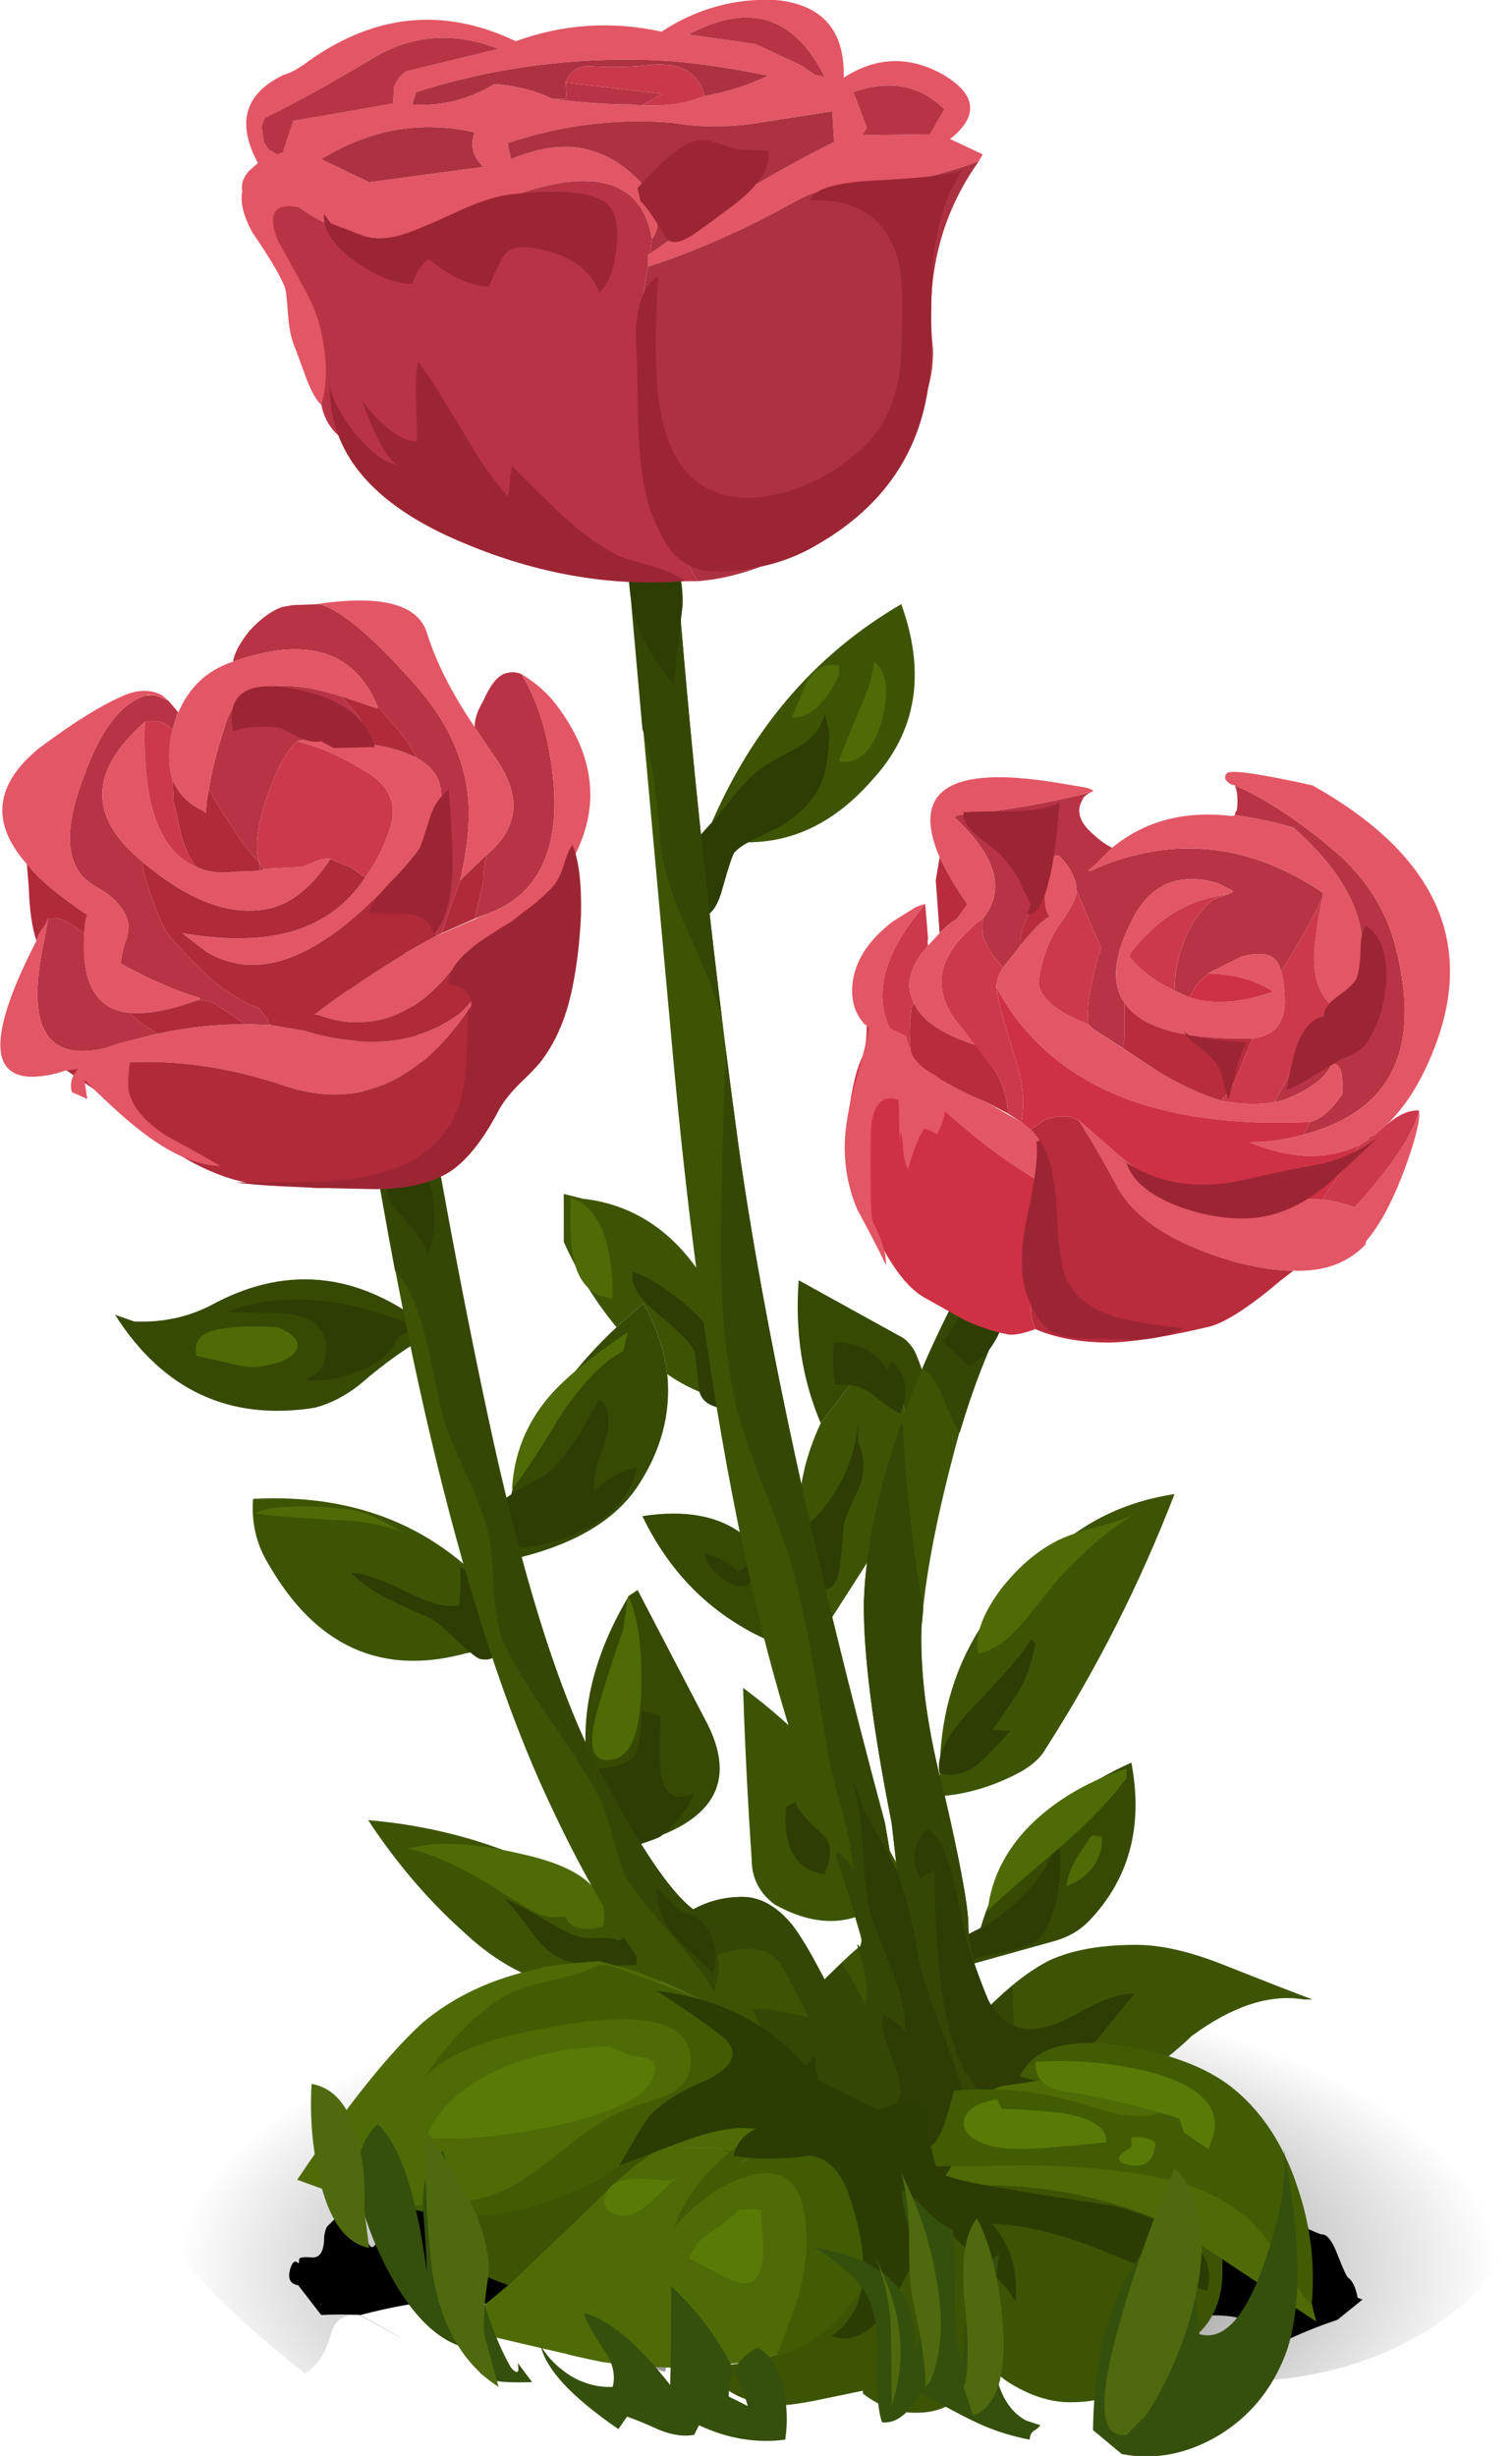 <?xml version="1.0" encoding="iso-8859-1"?>
<!-- Generator: Adobe Illustrator 15.1.0, SVG Export Plug-In . SVG Version: 6.00 Build 0)  -->
<!DOCTYPE svg PUBLIC "-//W3C//DTD SVG 1.1//EN" "http://www.w3.org/Graphics/SVG/1.1/DTD/svg11.dtd">
<svg version="1.1" id="FlashAICB" xmlns="http://www.w3.org/2000/svg" xmlns:xlink="http://www.w3.org/1999/xlink" x="0px" y="0px"
	 width="78.85px" height="128.05px" viewBox="0 0 78.85 128.05" style="enable-background:new 0 0 78.85 128.05;"
	 xml:space="preserve">
<symbol  id="FlashAICB_x2F_Layer_7_x2F__x3C_Path_x3E_" viewBox="-0.02 -10.95 55.97 10.952">
	<g id="Layer_1_2_">
		<path style="fill-rule:evenodd;clip-rule:evenodd;" d="M55.7-7.9L55.95-8l-1.3-1.05c-1.6-0.534-3-1.167-4.2-1.9l-0.1,0.05
			l-0.3,1.5c-0.066,0.533-1.283,0.7-3.65,0.5c-1.367-0.1-3.767-0.417-7.2-0.95c-1.534,1.5-4.583,2.017-9.15,1.55
			c-5-0.833-8.316-1.25-9.95-1.25c-1.133,0-2.05-0.417-2.75-1.25c-0.267-0.367-1.533,0.2-3.8,1.7c-1.933,0.767-3.9,1.1-5.9,1
			C6.683-8.133,5.367-8.367,3.7-8.8L3.175-8.75L3.6-8.8c-0.633,0.033-1.283,0.033-1.95,0l-1.2,1.55
			c-0.434,0.067-0.567,0.367-0.4,0.9c0.1,0.3,0.217,0.4,0.35,0.3C0.467-6.15,0.5-6.1,0.5-5.9c0,0.1,0.217,0.133,0.65,0.1
			c0.4-0.034,0.617,0.267,0.65,0.9c0,0.267,0.05,0.5,0.15,0.7L2.4-3.75L2.75-3.6H3.4c0.1,0,0.267-0.3,0.5-0.9
			c0.167-0.567,0.317-0.817,0.45-0.75S4.7-4.8,5-4.1c0.433,0.9,0.783,1.633,1.05,2.2c0.167,0.066,1.434,0.133,3.8,0.2
			c1.433,0.034,2.133,0.6,2.1,1.7C17.483,0.033,28.833-0.35,46-1.15c0.533,0,1.933-0.583,4.2-1.75c2.267-1.133,3.483-1.7,3.65-1.7
			c0.267,0,0.533-0.35,0.8-1.05c0.3-0.767,0.483-1.167,0.55-1.2C55.433-7.017,55.6-7.367,55.7-7.9z"/>
	</g>
</symbol>
<g>
	<g>
		<g>
			<g>
				
					<radialGradient id="SVGID_1_" cx="37.325" cy="118.72" r="34.427" gradientTransform="matrix(1 -0.011 -0.024 -0.436 9.229 170.383)" gradientUnits="userSpaceOnUse">
					<stop  offset="0" style="stop-color:#000000;stop-opacity:0.698"/>
					<stop  offset="1" style="stop-color:#000000;stop-opacity:0"/>
				</radialGradient>
				<path style="fill-rule:evenodd;clip-rule:evenodd;fill:url(#SVGID_1_);" d="M22.75,120c-0.967,0.033-2.283,0.267-3.95,0.7
					c1.534,0.833,2.233,1.25,2.1,1.25c0.1,0-0.633-0.417-2.2-1.25c-0.767-0.066-1.25,0.267-1.45,1c-0.267,1-0.717,1.684-1.35,2.05
					c-4.833-3.833-7.25-6.55-7.25-8.15c0-3.899,3.434-7.233,10.3-10c6.833-2.767,15.1-4.149,24.8-4.149s17.983,1.383,24.85,4.149
					c6.834,2.767,10.25,6.101,10.25,10c0,1.867-1.216,3.667-3.649,5.4c-2.601,1.8-5.617,2.833-9.05,3.1
					c-1.9-0.399-3.167-0.6-3.801-0.6c-0.199,0.1-0.366,0.116-0.5,0.05c-0.3-0.133,0.284-0.166,1.75-0.1
					c1.367,0.066,1.934,0.066,1.7,0s-1.017-0.45-2.35-1.15c-1.2-0.633-1.983-0.967-2.351-1c-1.267,0-2.6-0.316-4-0.95
					c-1.366-0.6-2.699-0.883-4-0.85c-1.333-0.866-2.399-1.517-3.199-1.95c-1.467-0.767-2.684-0.633-3.65,0.4
					c-2.866,1.399-4.7,2.267-5.5,2.6c-1.167,0.434-2.617,0.783-4.35,1.05c-0.633,0.101-1.033,0.784-1.2,2.051h-0.1
					c-0.733-0.233-1.684-0.634-2.85-1.2c-1.467-0.733-2.4-1.184-2.8-1.351C26.883,120.267,24.817,119.9,22.75,120z"/>
				
					<use xlink:href="#FlashAICB_x2F_Layer_7_x2F__x3C_Path_x3E_"  width="55.97" height="10.952" x="-0.02" y="-10.95" transform="matrix(1 0 0 -1 15.1 111.9)" style="overflow:visible;opacity:0.211;enable-background:new    ;"/>
			</g>
			<path style="fill-rule:evenodd;clip-rule:evenodd;fill:#3D5405;" d="M47,31.5c1.3,3.6,0.8,6.65-1.5,9.15
				c-2.434,2.8-5.333,3.8-8.7,3C38.967,38.25,42.366,34.2,47,31.5z M19.2,94.9c5.933,0.5,11.167,2.8,15.7,6.899l0.9,1
				c-4.367,1.8-8.233,1.117-11.6-2.05C22.333,99.083,20.667,97.134,19.2,94.9z M13.2,78.15C18.833,77.85,23.267,79.8,26.5,84
				c0.4,0.566,0.7,1.116,0.9,1.65l-3.1,0.55c-4.4,1.2-7.833-0.351-10.3-4.65C13.367,80.517,13.1,79.384,13.2,78.15z M61.25,77.9
				c-1.8,4.666-4.033,9.083-6.7,13.25c-0.3,0.533-0.816,0.983-1.55,1.35c-1.3,0.667-2.616,1.05-3.95,1.15
				c-0.399-5.867,2.084-10.534,7.45-14C57.9,78.75,59.483,78.167,61.25,77.9z M45.9,71c1.899,2.7,2.149,5.45,0.75,8.25l-3.4,5.3
				c-0.167-0.333-0.267-0.583-0.3-0.75c-1.667-3.033-1.717-6.233-0.15-9.6l2.7-3.55L45.9,71z M34.8,71.65
				c-0.167-1.267-0.583-2.5-1.25-3.7l-1.4,1.25c-1.1-1.334-2.017-2.816-2.75-4.45v-2.5l1,0.25c4.4,0.5,7.333,4.083,8.8,10.75
				C37.567,73.083,36.1,72.55,34.8,71.65z M39.2,96.95c-0.2-2.934-0.35-5.917-0.45-8.95c3.767,2.8,6.616,6.2,8.55,10.2l-0.5,0.3
				c-1.8,1.9-3.934,2.167-6.399,0.8C39.6,98.7,39.2,97.917,39.2,96.95z"/>
			<path style="fill-rule:evenodd;clip-rule:evenodd;fill:#364A04;" d="M16.4,73.4C11.967,74.1,8.5,72.483,6,68.55L7,68.9
				c1.533,0.066,2.933-0.25,4.2-0.95c3.933-2.066,7.75-1.566,11.45,1.5c-1.3,0.7-2.6,1.616-3.9,2.75
				C17.983,72.8,17.2,73.2,16.4,73.4z M45.9,71l-0.4-0.35l-2.7,3.55c-0.967-2.267-1.35-4.75-1.149-7.45l5.25,2.9
				c0.3,0.133,0.566,0.399,0.8,0.8c1.366,3.066,1.267,6.217-0.3,9.45l-0.75-0.65C48.05,76.45,47.8,73.7,45.9,71z M34.8,71.65
				c0.2,2.033-0.316,3.983-1.55,5.85c-1.267,1.9-3.6,3.2-7,3.9c-0.033-4.4,1.933-8.467,5.9-12.2l1.4-1.25
				C34.217,69.15,34.633,70.384,34.8,71.65z M41.25,86c-3.533-1.233-6.117-3.55-7.75-6.95c4.5-0.7,7.066,1.334,7.7,6.101L41.25,86z
				 M32.8,83.2l0.45-0.3l3.65,7c1.667,3.333,0.033,5.5-4.9,6.5C29.8,92.167,30.067,87.767,32.8,83.2z M55,101.2l-4.3,1.2
				c0.833-4.9,3.6-8.4,8.3-10.5c0.634,3.333-0.116,6.1-2.25,8.3C56.283,100.667,55.7,101,55,101.2z"/>
			<path style="fill-rule:evenodd;clip-rule:evenodd;fill:#2D3D03;" d="M21.75,69.2l-1,0.5c-0.267,0.767-0.95,1.366-2.05,1.8
				c-1,0.4-1.95,0.55-2.85,0.45c0.733-0.233,1.117-0.717,1.15-1.45c0.067-0.667-0.167-1.2-0.7-1.6
				c-0.367-0.267-1.083-0.417-2.15-0.45c-1.167,0-1.95-0.017-2.35-0.05C14.667,67.333,17.983,67.6,21.75,69.2z"/>
			<path style="fill-rule:evenodd;clip-rule:evenodd;fill:#2D3D03;" d="M26.25,78.2c0.4-0.3,1.133-0.733,2.2-1.3
				c0.733-0.5,1.667-1.817,2.8-3.95l0.25,0.25c0.333,0.533,0.317,1.283-0.05,2.25c-0.4,1.066-0.55,1.816-0.45,2.25
				c0.833-0.7,1.567-1.084,2.2-1.15c-0.3,1.4-1.267,2.5-2.9,3.3c-1.433,0.667-2.933,0.95-4.5,0.851
				C25.433,79.533,25.583,78.7,26.25,78.2z"/>
			<path style="fill-rule:evenodd;clip-rule:evenodd;fill:#2D3D03;" d="M34.45,89.5c-0.067,1.333-0.067,2.316,0,2.95
				c0.167,1.133,0.75,1.483,1.75,1.05c-0.333,0.8-0.917,1.55-1.75,2.25c-0.1,0.066-0.45,0.2-1.05,0.4
				c-0.367,0.133-0.583,0.466-0.65,1c-1.033-0.534-1.667-1.2-1.9-2c-0.167-0.5-0.2-1.467-0.1-2.9c1.367-0.033,2.183-0.333,2.45-0.9
				c0.167-0.333,0.267-1.383,0.3-3.149v1C33.7,89.233,34.017,89.333,34.45,89.5z"/>
			<path style="fill-rule:evenodd;clip-rule:evenodd;fill:#2D3D03;" d="M36.25,100.45c1.033-0.233,1.65,0.05,1.85,0.85
				c0.2,0.834-0.25,1.134-1.35,0.9L36.25,100.45z"/>
			<path style="fill-rule:evenodd;clip-rule:evenodd;fill:#2D3D03;" d="M41,94.2l0.5-0.25c0.066,0.366,0.5,0.899,1.3,1.6
				c0.566,0.467,0.634,1.184,0.2,2.15c-0.8-0.066-1.384-0.483-1.75-1.25C40.983,95.816,40.9,95.066,41,94.2z"/>
			<path style="fill-rule:evenodd;clip-rule:evenodd;fill:#2D3D03;" d="M53.75,85.45L54,85.7c-0.167,0.896-0.434,1.679-0.8,2.35
				c-0.2,0.367-0.684,1.084-1.45,2.15l0.95,0.05c-0.7,0.767-1.233,1.316-1.601,1.65c-0.666,0.566-1.366,0.75-2.1,0.55
				c-0.2-0.9,0.417-2.084,1.85-3.55C52.583,87.1,53.55,85.95,53.75,85.45z"/>
			<path style="fill-rule:evenodd;clip-rule:evenodd;fill:#2D3D03;" d="M54.15,101.1c-0.301,0.301-1.117,0.567-2.45,0.801
				c-1.101,0.166-1.684,0.683-1.75,1.55h-0.7c-0.1-1.066,0.033-1.75,0.4-2.05c0.233-0.233,0.85-0.584,1.85-1.051
				c0.833-0.533,1.6-1.199,2.3-2c0.9-1.066,1.3-1.949,1.2-2.649l0.25,0.75c0.1,0.767,0.05,1.6-0.15,2.5
				C54.9,99.95,54.583,100.667,54.15,101.1z"/>
			<path style="fill-rule:evenodd;clip-rule:evenodd;fill:#2D3D03;" d="M44.75,74.2v1c0.333,0.733,0.366,1.483,0.1,2.25
				c-0.399,0.833-0.683,1.5-0.85,2c-0.066,1.133-0.15,1.95-0.25,2.45c-0.134,0.899-0.634,1.199-1.5,0.899
				c-0.4-0.133-0.717-0.416-0.95-0.85c-0.267-0.4-0.383-0.816-0.35-1.25c0.066-0.601,0.217-0.934,0.45-1
				c0.466-0.101,0.783-0.233,0.949-0.4C43.75,77.9,44.55,76.2,44.75,74.2z"/>
			<path style="fill-rule:evenodd;clip-rule:evenodd;fill:#2D3D03;" d="M38.5,81.95l0.75-0.5c0.1,1.1-0.25,1.483-1.05,1.149
				c-0.8-0.366-1.284-0.899-1.45-1.6C37.383,81.134,37.967,81.45,38.5,81.95z"/>
			<path style="fill-rule:evenodd;clip-rule:evenodd;fill:#2D3D03;" d="M38.1,69.9c0.167,1.733,0.1,2.916-0.2,3.55
				c-0.867-0.066-1.35-0.4-1.45-1c-0.034-0.367-0.1-1.017-0.2-1.95c-0.167-0.4-0.833-1.083-2-2.05c-0.967-0.8-1.383-1.517-1.25-2.15
				c0.7,0.233,1.55,0.75,2.55,1.55c1.067,0.9,1.633,1.601,1.7,2.101l0.5-3.75C37.917,67.733,38.033,68.967,38.1,69.9z"/>
			<path style="fill-rule:evenodd;clip-rule:evenodd;fill:#2D3D03;" d="M43,37.2l0.25,1c-0.033,1.233-0.2,2.167-0.5,2.8
				c-0.333,0.733-1,1.417-2,2.05c-0.167,0.1-0.6,0.317-1.3,0.65c-0.567,0.267-0.95,0.517-1.15,0.75c-0.1,0.133-0.3,0.733-0.6,1.8
				c-0.233,0.9-0.55,1.4-0.95,1.5c-1,0.3-1.333-0.467-1-2.3c0.133-0.733,0.267-1.217,0.4-1.45c0.1-0.167,0.467-0.583,1.1-1.25
				c0.133-0.133,0.483-0.566,1.05-1.3c0.434-0.534,0.834-0.95,1.2-1.25c0.4-0.3,1.083-0.7,2.05-1.2
				C42.384,38.533,42.866,37.934,43,37.2z"/>
			<path style="fill-rule:evenodd;clip-rule:evenodd;fill:#2D3D03;" d="M46.25,71.45l0.25-0.5c0.767,0.7,0.917,1.616,0.45,2.75
				c-0.267-0.101-0.75-0.434-1.45-1c-0.5-0.4-1.15-0.566-1.95-0.5c-0.133-0.834-0.149-1.566-0.05-2.2
				c0.533-0.033,1.083,0.083,1.65,0.35C45.717,70.65,46.083,71.017,46.25,71.45z"/>
			<path style="fill-rule:evenodd;clip-rule:evenodd;fill:#2D3D03;" d="M28.85,101.9c-0.367-0.233-0.8-0.7-1.3-1.4
				c-0.566-0.767-0.983-1.267-1.25-1.5c0.367,0.134,1.017,0.467,1.95,1c0.867,0.533,1.533,0.866,2,1c0.2,0.066,0.55,0.083,1.05,0.05
				c0.434-0.033,0.75,0.017,0.95,0.15l0.75-0.5c0.133,0.3,0.2,0.883,0.2,1.75c-1.2,0.033-1.95,0.05-2.25,0.05
				C30.083,102.434,29.383,102.233,28.85,101.9z"/>
			<path style="fill-rule:evenodd;clip-rule:evenodd;fill:#2D3D03;" d="M23.85,85.55c-0.7-0.666-1.15-1.05-1.35-1.149
				c-1-0.434-1.733-0.767-2.2-1c-0.8-0.4-1.466-0.867-2-1.4c0.6,0,1.567,0.333,2.9,1c1.2,0.6,2.117,0.833,2.75,0.7
				c0.066-0.834,0.083-1.5,0.05-2l0.75,0.5c0.733,0.333,1.183,1.184,1.35,2.55c0.133,1.333-0.217,1.917-1.05,1.75
				C24.883,86.467,24.483,86.15,23.85,85.55z"/>
			<path style="fill-rule:evenodd;clip-rule:evenodd;fill:#4E6B06;" d="M57.6,79.5c0.572-0.159,1.072-0.325,1.5-0.5
				c-1.089,0.613-2.372,1.697-3.85,3.25c-0.8,1-1.434,1.783-1.9,2.35c-0.866,1-1.649,1.534-2.35,1.601
				c-0.167-0.934,0.233-2.05,1.2-3.351c0.866-1.1,1.8-1.916,2.8-2.449C55.467,80.134,56.333,79.833,57.6,79.5z"/>
			<path style="fill-rule:evenodd;clip-rule:evenodd;fill:#4E6B06;" d="M58.75,92.2v0.5c-0.767,1.066-1.934,2.283-3.5,3.649
				c-2.1,1.767-3.35,2.867-3.75,3.301c0.2-1.801,1.033-3.384,2.5-4.75C55.267,93.733,56.85,92.833,58.75,92.2z"/>
			<path style="fill-rule:evenodd;clip-rule:evenodd;fill:#4E6B06;" d="M56.925,95.7l0.525,0.05c0.066,0.533-0.084,1.066-0.45,1.6
				c-0.366,0.467-0.833,0.801-1.4,1c0.067-0.5,0.284-1.05,0.65-1.649C56.419,96.458,56.645,96.125,56.925,95.7z"/>
			<path style="fill-rule:evenodd;clip-rule:evenodd;fill:#4E6B06;" d="M29,99.95c-0.433,0.066-1.033-0.15-1.8-0.65
				c-0.4-0.233-0.983-0.6-1.75-1.1c-1.767-1.033-3.167-1.634-4.2-1.8c1.433-0.434,3.467-0.334,6.1,0.3c3.1,0.7,4.467,1.95,4.1,3.75
				c-1.067,0.267-1.717,0.1-1.95-0.5H29z"/>
			<path style="fill-rule:evenodd;clip-rule:evenodd;fill:#4E6B06;" d="M32.75,83.2c0.5,1,0.733,2.566,0.7,4.7
				c-0.034,2.366-0.534,3.649-1.5,3.85c-1.1,0.2-1.35-0.717-0.75-2.75c0.3-1.066,0.733-2.417,1.3-4.05L32.75,83.2z"/>
			<path style="fill-rule:evenodd;clip-rule:evenodd;fill:#4E6B06;" d="M13.25,78.9c0.933-0.4,2.6-0.467,5-0.2
				c0.6,0.1,1.283,0.366,2.05,0.8c0.246,0.137,0.471,0.262,0.675,0.375c-0.683-0.266-1.542-0.457-2.575-0.575
				C15.767,79.167,14.05,79.033,13.25,78.9z"/>
			<path style="fill-rule:evenodd;clip-rule:evenodd;fill:#4E6B06;" d="M32.75,69.45l-0.25,1c-0.967,0.467-2.033,1.55-3.2,3.25
				c-1.167,1.934-2.033,3.25-2.6,3.95c0.1-1.834,0.75-3.45,1.95-4.851C29.45,71.866,30.817,70.75,32.75,69.45z"/>
			<path style="fill-rule:evenodd;clip-rule:evenodd;fill:#4E6B06;" d="M29.75,62.7v-0.25c1.467,0.466,2.2,2.216,2.2,5.25
				c-1.034-0.101-1.7-0.733-2-1.9C29.783,65.167,29.717,64.133,29.75,62.7z"/>
			<path style="fill-rule:evenodd;clip-rule:evenodd;fill:#4E6B06;" d="M14.5,69.2l0.5,0.25c0.6,0.399,0.683,0.8,0.25,1.2
				c-0.333,0.267-0.8,0.449-1.4,0.55c-0.467,0.133-1.067,0.1-1.8-0.101c-1.167-0.267-1.767-0.399-1.8-0.399
				c-0.2-0.834,0.3-1.316,1.5-1.45C12.417,69.15,13.333,69.134,14.5,69.2z"/>
			<path style="fill-rule:evenodd;clip-rule:evenodd;fill:#4E6B06;" d="M45.575,34.5c0.669,0.491,0.811,1.508,0.425,3.05
				c-0.467,1.6-1.217,2.317-2.25,2.15c0.066-0.267,0.467-1.267,1.2-3C45.35,35.761,45.558,35.027,45.575,34.5z"/>
			<path style="fill-rule:evenodd;clip-rule:evenodd;fill:#4E6B06;" d="M43.75,35.2c-0.733,1.533-1.55,2.267-2.45,2.2
				c0.467-1.133,0.733-1.767,0.8-1.9c0.434-0.667,0.983-0.933,1.65-0.8V35.2z"/>
			<path style="fill-rule:evenodd;clip-rule:evenodd;fill:#3D5404;" d="M34.45,16.7c0.7,13.867,2.05,28.183,4.05,42.95
				c1.366,9.7,3.917,21.5,7.65,35.4l1.05,6.15l-0.7-6.15c-1-5.033-1.483-8.883-1.45-11.55c0.101-2.8,0.767-5.95,2-9.45
				c1.267-3.6,3.167-7.434,5.7-11.5c0,0.067,0.066,0.117,0.2,0.15l2.3,1.2c-2.267,3.034-4.017,6.667-5.25,10.9
				c-1.134,4.134-1.783,7.5-1.95,10.101c-0.066,2.533,0.334,5.416,1.2,8.649c0.833,3.601,1.25,5.884,1.25,6.851
				c0,0.933,0.35,2.35,1.05,4.25c1.134-1.134,2.2-1.95,3.2-2.45c1.167-0.533,2.667-0.8,4.5-0.8c1.267,0,2.75,0.333,4.45,1
				c2.267,0.899,3.85,1.517,4.75,1.85H68c-1.767-0.3-3.717,0.333-5.85,1.9c-0.334,0.333-0.834,0.767-1.5,1.3
				c-0.9-0.2-1.934-0.3-3.101-0.3c-2,0-4,0.583-6,1.75c-2.533,1.533-3.8,3.399-3.8,5.6v0.15L48,114.55
				c0.566-0.399,1.65-0.6,3.25-0.6c3.667,0,7.083,0.767,10.25,2.3v0.05l2.25,1.351v0.8c0,1.066-0.267,1.967-0.8,2.7
				c-0.7,0.933-1.584,1.399-2.65,1.399c-0.6,0-1.35-0.116-2.25-0.35l0.351,0.7l0.25,0.75c0,1.066-0.95,1.6-2.851,1.6
				c-1.066,0-2.166-0.366-3.3-1.1c-0.467-0.334-0.95-0.784-1.45-1.351c-0.333,2-1.434,3-3.3,3c-0.967,0-1.884-0.333-2.75-1v-0.149
				L43.3,125c-1.233,0.267-2.066,0.4-2.5,0.4c-1.1,0-2.033-0.25-2.8-0.75c-0.433-0.367-0.717-0.784-0.85-1.25l2.1-0.25
				c1.434-0.4,2.566-0.9,3.4-1.5c0.866-0.634,1.55-1.434,2.05-2.4l0.3-0.75c0.267-0.866,0.4-1.783,0.4-2.75
				c0-1.4-0.5-2.684-1.5-3.85c-0.7-0.934-1.5-1.517-2.4-1.75c-0.4-2.2-1.983-4.117-4.75-5.75c-1.267-0.667-2.5-1.217-3.7-1.65
				l0.6-0.2c-1.733-2.133-3.566-5.35-5.5-9.649c-4.167-9.434-7.583-23.934-10.25-43.5l0.25-0.15l2.65-1.1
				c1.333,8.967,2.867,17.466,4.6,25.5c1.8,8.466,3.75,14.683,5.85,18.649c2.033,3.9,3.667,6.316,4.9,7.25
				c0.8-0.434,1.65-0.649,2.55-0.649c0.934,0,1.8,0.5,2.6,1.5c0.334,0.366,0.9,1.3,1.7,2.8c1-1,1.65-1.601,1.95-1.8H45
				c-0.333-1.334-1.033-3.45-2.1-6.351C39.233,85.816,36.6,72.134,35,54l-3.2-35.1C32.933,17.833,33.817,17.1,34.45,16.7z
				 M24.2,115.15c1.566-0.267,3.083-0.767,4.55-1.5c1.967-1.134,3.8-1.7,5.5-1.7h0.2c-1.2,0.767-2.367,1.75-3.5,2.95l-4.45,4.25
				l-1.3-0.5c-1.5-0.634-2.25-1.267-2.25-1.9C22.95,116.583,23.367,116.05,24.2,115.15z"/>
			<path style="fill-rule:evenodd;clip-rule:evenodd;fill:#344704;" d="M31.8,18.9c1.133-1.066,2.017-1.8,2.65-2.2
				c0.596,11.807,1.663,23.94,3.2,36.4c-0.235-0.917-0.802-2.368-1.7-4.35c-0.867-1.9-1.367-3.467-1.5-4.7
				c-0.2-2.733-0.517-4.75-0.95-6.05L31.8,18.9z M37.85,55.4c0.008-0.222,0.008-0.43,0-0.625c0.212,1.617,0.429,3.242,0.65,4.875
				c1.366,9.7,3.917,21.5,7.65,35.4l1.05,6.15l-0.7-6.15c-1-5.033-1.483-8.883-1.45-11.55c0.101-2.833,0.767-5.967,2-9.4
				c0.233,3.801,0.601,7.067,1.101,9.801l-0.101,1c-0.066,2.533,0.334,5.416,1.2,8.649c0.833,3.601,1.25,5.884,1.25,6.851
				c0,0.933,0.35,2.35,1.05,4.25l1.25-1.101v0.4c0.101,1.833,0.167,3.25,0.2,4.25l-1.45,0.7c-1.267,0.8-2.2,1.616-2.8,2.449
				c-2.333-1.6-3.684-3-4.05-4.199c-0.134-0.467-0.101-0.967,0.1-1.5c0.267-0.733,0.4-1.184,0.4-1.351
				c0.033-0.8-0.134-1.767-0.5-2.899c0.033-0.034,0.066,0,0.1,0.1c0.066,0.033,0.117-0.15,0.15-0.55H45
				c-0.267-0.667-0.733-2.05-1.4-4.15c0-0.1,0.034-0.184,0.101-0.25c0.399,0.367,0.666,0.667,0.8,0.9
				c-0.066-0.767-0.25-1.733-0.55-2.9c-0.4-1.434-0.634-2.35-0.7-2.75c-0.2-1.133-0.483-2.833-0.85-5.1
				c-0.367-2.033-0.733-3.717-1.101-5.05c-0.233-0.801-0.717-2.15-1.45-4.051c-0.666-1.699-1.133-3.05-1.399-4.05
				c-0.534-2.166-0.817-4.833-0.85-8c0-1.8,0.05-4.5,0.15-8.1C37.75,57.017,37.783,56.333,37.85,55.4z"/>
			<path style="fill-rule:evenodd;clip-rule:evenodd;fill:#344704;" d="M17.9,49.7c0.333-0.333,0.6-0.567,0.8-0.7l1.65-0.7h0.5
				c1.3,8.7,2.816,17.15,4.55,25.351c1.8,8.466,3.75,14.683,5.85,18.649s3.733,6.384,4.9,7.25c0.8-0.434,1.65-0.649,2.55-0.649
				c0.967,0,1.85,0.5,2.649,1.5c0.434,0.566,0.983,1.5,1.65,2.8l0.9-0.851L44.3,103c0.334,0.667,0.867,1.55,1.601,2.65
				c0.899,1.3,1.466,2.166,1.699,2.6c0.834,1.1,1.4,2,1.7,2.7c-0.7,0.866-1.05,2.05-1.05,3.55c-0.725,0.434-1.708,0.65-2.95,0.65
				c-0.1-1.134-0.566-2.217-1.399-3.25c-0.7-0.934-1.5-1.517-2.4-1.75l-0.05-0.2h1.75c-0.233-0.367-0.934-1.167-2.101-2.4
				c-0.933-1-1.55-1.934-1.85-2.8c0.634-0.033,1.616,0.116,2.95,0.45c-0.9-1.767-1.45-2.767-1.65-3c-0.7-0.7-1.75-0.783-3.15-0.25
				c0.1,0.3,0.117,0.633,0.05,1c-0.1,0.399-0.167,0.7-0.2,0.899c-0.4-0.733-1.15-1.733-2.25-3c-1.167-1.3-1.933-2.267-2.3-2.899
				c-0.233-0.434-0.467-1.117-0.7-2.05c-0.267-0.967-0.517-1.684-0.75-2.15c-0.433-0.9-1.267-2.233-2.5-4
				c-1.167-1.7-1.983-3.05-2.45-4.05c-0.3-0.7-0.483-1.65-0.55-2.851c-0.067-1.466-0.167-2.466-0.3-3
				c-0.167-0.666-0.483-1.517-0.95-2.55c-0.233-0.566-0.6-1.399-1.1-2.5c-0.233-0.6-0.566-2.017-1-4.25
				c-0.467-2.1-1.066-3.533-1.8-4.3C19.633,61.15,18.733,55.633,17.9,49.7z"/>
			<path style="fill-rule:evenodd;clip-rule:evenodd;fill:#4E6B06;" d="M23.75,121.3c0.533-0.333,1.45-1.05,2.75-2.149l4.45-4.25
				c1.133-1.2,2.3-2.184,3.5-2.95l3,0.05l3.8,1.4c0.2-0.5,0.3-1.217,0.3-2.15l-0.05-1.1c0.9,0.233,1.7,0.816,2.4,1.75
				c1,1.166,1.5,2.449,1.5,3.85c0,0.967-0.134,1.884-0.4,2.75l-0.3,0.75c-0.5,0.967-1.184,1.767-2.05,2.4
				c-0.834,0.6-1.967,1.1-3.4,1.5l-3.7,0.3c-1.3,0-2.683-0.101-4.15-0.3c-1.133-0.233-1.783-0.384-1.95-0.45H29.4l-6-1.4H23.75z
				 M60.65,107.45c2.966,0.7,4.983,2.399,6.05,5.1c0.434,1.2,0.934,3.267,1.5,6.2c0.1,0.866,0.25,1.634,0.45,2.3l-7.15-4.75v-0.05
				c-3.167-1.533-6.583-2.3-10.25-2.3c-1.6,0-2.684,0.2-3.25,0.6l-0.25,0.101v-0.15c0-2.2,1.267-4.066,3.8-5.6
				c2-1.167,4-1.75,6-1.75C58.717,107.15,59.75,107.25,60.65,107.45z"/>
			<path style="fill-rule:evenodd;clip-rule:evenodd;fill:#4E6B06;" d="M22.05,105.45c1.633-1.367,3.633-2.3,6-2.8h0.15
				c0-0.067,0.066-0.101,0.2-0.101c0.833-0.133,1.783-0.233,2.85-0.3l1.8,0.5c1.2,0.434,2.434,0.983,3.7,1.65
				c2.767,1.633,4.35,3.55,4.75,5.75l0.05,1.1c0,0.934-0.1,1.65-0.3,2.15l-3.8-1.4l-3.2-0.05c-1.7,0-3.533,0.566-5.5,1.7
				c-1.467,0.733-2.983,1.233-4.55,1.5l-1.45,0.05c-0.8,0-1.583-0.05-2.35-0.15c-0.967-0.1-1.867-0.3-2.7-0.6l-2.2-0.8
				C18.1,109.783,20.283,107.05,22.05,105.45z"/>
			<path style="fill-rule:evenodd;clip-rule:evenodd;fill:#344704;" d="M48.1,71.35c0.4-0.966,1.117-2.449,2.15-4.449l3.25-1.95
				c-0.1-0.667,0.083-1.2,0.55-1.6l1.2,0.55c-2.233,3-3.967,6.6-5.2,10.8c-0.2-0.267-0.483-0.867-0.85-1.8
				c-0.3-0.733-0.617-1.217-0.95-1.45L48.1,71.35z"/>
			<path style="fill-rule:evenodd;clip-rule:evenodd;fill:#2D3D03;" d="M32.75,28.95l1.25-0.5c1.1,0.167,1.633,1.2,1.6,3.1
				c-0.267,2.2-0.417,3.583-0.45,4.15c-0.933-1.167-1.566-2.184-1.9-3.05C32.917,31.717,32.75,30.483,32.75,28.95z"/>
			<path style="fill-rule:evenodd;clip-rule:evenodd;fill:#2D3D03;" d="M44.5,92.95l0.25,0.5c0.1,0.5,0.417,1.2,0.95,2.1
				c0.6,1,0.967,1.7,1.1,2.101c0.5,1.466,0.834,2.767,1,3.899c0.134,1,0.533,2.334,1.2,4c0.7,1.834,1.134,3.15,1.3,3.95
				c0.3,1.434-0.083,2.8-1.149,4.1c-1.101,1.367-2.301,1.483-3.601,0.351c-0.7-0.634-0.866-1.267-0.5-1.9
				c0.2-0.399,0.566-0.95,1.101-1.649c0.1-0.2,0.267-0.384,0.5-0.551c0.166-0.133,0.267-0.399,0.3-0.8
				c0.033-0.366-0.134-1.017-0.5-1.95c-0.367-0.866-0.5-1.566-0.4-2.1c0.566,0.366,0.95,0.684,1.15,0.95
				c0.033-0.934-0.184-1.983-0.65-3.15c-0.7-1.733-1.083-2.733-1.149-3C45.233,99.134,45.1,98,45,96.4
				C44.9,94.866,44.733,93.717,44.5,92.95z"/>
			<path style="fill-rule:evenodd;clip-rule:evenodd;fill:#2D3D03;" d="M50.5,67.45l0.75-0.25c1.167-0.101,1.533,0.467,1.1,1.7
				c-0.433,1.233-1.05,2-1.85,2.3l-1.3-1.25C49.767,69.184,50.2,68.35,50.5,67.45z"/>
			<path style="fill-rule:evenodd;clip-rule:evenodd;fill:#2D3D03;" d="M48.75,97.45L48,97.95c-0.267-0.467-0.366-0.934-0.3-1.4
				s0.3-0.866,0.7-1.2c0.6,0.434,1.083,1.5,1.449,3.2c0.4,2.066,0.7,3.283,0.9,3.65c0.333,0.934,0.6,1.633,0.8,2.1
				c0.434,0.8,1,1.283,1.7,1.45c0.733,0.167,1.7-0.083,2.9-0.75c1.3-0.733,2.3-1.083,3-1.05c-0.834,1.033-1.467,1.816-1.9,2.35
				c-0.833,0.934-1.566,1.566-2.2,1.9c-0.3,0.133-0.75,0.25-1.35,0.35c-0.667,0.101-1.134,0.167-1.4,0.2
				c-0.267,0.066-0.616,0.233-1.05,0.5c-0.066,0.033-0.267-0.233-0.6-0.8C49.384,106.783,48.75,103.116,48.75,97.45z"/>
			<path style="fill-rule:evenodd;clip-rule:evenodd;fill:#2D3D03;" d="M20.5,60.95l-0.25,0.25c-0.1-0.333-0.017-0.567,0.25-0.7
				c1.1-0.167,1.783,0.434,2.05,1.8c0.2,1.134,0.117,2.184-0.25,3.15c0-0.4-0.483-1.117-1.45-2.15
				C20.083,62.467,19.967,61.684,20.5,60.95z"/>
			<path style="fill-rule:evenodd;clip-rule:evenodd;fill:#2D3D03;" d="M34.25,98.45l1.25,1.25c0.733,0.1,1.25,0.483,1.55,1.149
				c0.267,0.601,0.317,1.284,0.15,2.051c-0.434-0.434-1.1-1.067-2-1.9C34.567,100.233,34.25,99.384,34.25,98.45z"/>
			<path style="fill-rule:evenodd;clip-rule:evenodd;fill:#425C04;" d="M55.75,109.5c1.533,0.467,2.434,0.717,2.7,0.75
				c1.166,0.2,2,0.05,2.5-0.45c-2.101-0.666-3.4-1.05-3.9-1.149c-0.233-0.034-0.899-0.067-2-0.101
				c-0.866-0.033-1.483-0.133-1.85-0.3c0.666-1.467,2.416-2,5.25-1.6c2.5,0.399,4.416,1.116,5.75,2.149
				c1.566,1.233,2.717,2.967,3.45,5.2c0.699,2.033,0.949,4.1,0.75,6.2c-0.367-0.367-0.917-1.167-1.65-2.4
				c-0.7-1.133-1.366-1.934-2-2.399c-1.267-0.967-2.783-1.601-4.55-1.9c-1.834-0.366-3.967-0.566-6.4-0.6
				c-2.831,0.032-4.998,0.049-6.5,0.05v0.024l1.45,0.476c-0.3,0.1-0.884,0.1-1.75,0c0.054-0.162,0.154-0.321,0.3-0.476l-0.05-0.024
				h0.05c0.122-0.134,0.272-0.267,0.45-0.4c0.533-0.399,0.884-0.7,1.05-0.899c0.233-0.334,0.417-0.75,0.55-1.25
				c0.101-0.301,0.233-0.767,0.4-1.4C51.95,108.833,53.95,109,55.75,109.5z"/>
			<path style="fill-rule:evenodd;clip-rule:evenodd;fill:#425C04;" d="M31.25,102.45h0.5c3.033,1.1,5.183,1.934,6.45,2.5
				c2.166,1,3.166,2.833,3,5.5c-0.2,0-1.033-0.017-2.5-0.05c-1.067,0-1.9,0.083-2.5,0.25c-0.667,0.199-1.483,0.633-2.45,1.3
				c-1.267,0.899-2.033,1.416-2.3,1.55c-3.733,2.033-7.2,2.55-10.4,1.55c0.867-0.066,1.983-0.166,3.35-0.3
				c1.1-0.167,2.133-0.583,3.1-1.25c0.533-0.366,1.3-0.95,2.3-1.75c0.9-0.7,1.717-1.233,2.45-1.6c0.467-0.2,1.233-0.467,2.3-0.801
				c0.9-0.366,1.383-0.899,1.45-1.6c0.233-2.134-1.817-2.884-6.15-2.25c-4.2,0.634-6.8,1.616-7.8,2.95
				c1.367-2.066,2.833-3.55,4.4-4.45c0.5-0.267,1.3-0.517,2.4-0.75C29.95,102.983,30.75,102.717,31.25,102.45z"/>
			<path style="fill-rule:evenodd;clip-rule:evenodd;fill:#425C04;" d="M46.2,115.2c0.066,1.6-0.483,3.166-1.65,4.7
				c-1.133,1.533-2.483,2.517-4.05,2.949c0.634-1.633,1.033-2.767,1.2-3.399c0.333-1.233,0.434-2.467,0.3-3.7
				c-0.233-1.967-1.167-2.75-2.8-2.35c-1.367,0.333-2.717,1.25-4.05,2.75c0.367-1.101,1.083-2.184,2.15-3.25
				c1.034-1.034,2.101-1.767,3.2-2.2l-2,2.25c1.467-1.267,3.083-1.717,4.85-1.351C45.184,111.967,46.134,113.167,46.2,115.2z"/>
			<path style="fill-rule:evenodd;clip-rule:evenodd;fill:#2B3D03;" d="M42,107.7l0.5-0.5c0,0.366,0.1,1.017,0.3,1.95
				c0.167,0.8,0.217,1.483,0.15,2.05c-0.533,0.066-1.267,0.033-2.2-0.101c-1.066-0.1-1.817-0.149-2.25-0.149
				c-0.9,0.066-1.95,0.333-3.15,0.8c-1.833,0.7-2.85,1.083-3.05,1.15c0.8-1.4,1.317-2.25,1.55-2.551
				c0.566-0.633,1.417-1.199,2.55-1.699c1.767-0.733,2.233-1.517,1.4-2.351c-0.533-0.467-1.716-1.3-3.55-2.5
				C37.45,104.167,40.033,105.467,42,107.7z"/>
			<path style="fill-rule:evenodd;clip-rule:evenodd;fill:#2B3D03;" d="M45.75,110c0.134,0,0.434-0.1,0.9-0.3
				c0.433-0.2,0.75-0.267,0.949-0.2c0.567,0.167,0.851,0.45,0.851,0.85c0,0.834,0.017,1.301,0.05,1.4c0.2,0.833,0.333,1.3,0.4,1.4
				c0.166,0.199,0.616,0.383,1.35,0.55c0.8,0.2,3.384,0.633,7.75,1.3c3.866,1,5.517,2.483,4.95,4.45
				c-0.634-0.167-2.45-0.867-5.45-2.101c-2.2-0.899-4.134-1.366-5.8-1.399c-1.533,0-2.533,0.166-3,0.5c-0.334,0.233-0.834,1-1.5,2.3
				c-0.533,1.066-1.017,1.833-1.45,2.3c-0.767,0.8-1.566,1.05-2.4,0.75c1.767-1.166,2.134-3.434,1.101-6.8
				c-0.467-1.667-1.217-2.533-2.25-2.6c-1.5,0.199-2.816,0.199-3.95,0c0.3-1.134,1.217-1.7,2.75-1.7l-1.75-1
				c0.4-1.733,1.35-2.233,2.85-1.5C42.934,108.6,44.15,109.2,45.75,110z"/>
			<path style="fill-rule:evenodd;clip-rule:evenodd;fill:#2B3D03;" d="M48.75,114.7h0.75c1.2,0.233,2.116,0.883,2.75,1.95
				c0.6,0.966,0.833,2.1,0.7,3.399c-0.134-0.467-0.983-1.399-2.55-2.8C49.066,116.017,48.517,115.167,48.75,114.7z"/>
			<path style="fill-rule:evenodd;clip-rule:evenodd;fill:#597A07;" d="M61.5,110.45c-2.1-0.634-3.767-1.05-5-1.25
				c-0.833-0.101-1.4-0.217-1.7-0.351c-0.566-0.267-0.833-0.716-0.8-1.35c2.167-0.134,4.233,0.066,6.2,0.6
				c2.8,0.801,3.733,2.117,2.8,3.95c-0.233-0.166-0.65-0.45-1.25-0.85L61.5,110.45z"/>
			<path style="fill-rule:evenodd;clip-rule:evenodd;fill:#597A07;" d="M52,109.45l0.25,0.5c1.634,0.066,2.733,0.149,3.3,0.25
				c1.467,0.267,2.184,0.767,2.15,1.5c-1.334,0.133-2.417,0.233-3.25,0.3c-1.533,0.1-2.601,0.017-3.2-0.25
				c-0.8-0.333-1.116-0.767-0.95-1.3C50.467,109.95,51.033,109.616,52,109.45z"/>
			<path style="fill-rule:evenodd;clip-rule:evenodd;fill:#597A07;" d="M59,111.95v-0.5c0.533-0.066,0.95,0.017,1.25,0.25
				c-0.033,0.899-0.45,1.3-1.25,1.2C58.134,112.767,58.134,112.45,59,111.95z"/>
			<path style="fill-rule:evenodd;clip-rule:evenodd;fill:#597A07;" d="M38.5,115.2h0.25c0.233-0.033,0.55-0.017,0.95,0.05l0.1,1.95
				c0,0.934-0.184,1.517-0.55,1.75c-0.333,0.2-0.9,0.083-1.7-0.351l-1.6-0.85c0.133-0.5,0.517-0.967,1.15-1.4
				C37.867,115.85,38.333,115.467,38.5,115.2z"/>
			<path style="fill-rule:evenodd;clip-rule:evenodd;fill:#597A07;" d="M35.575,113.325c-0.285,0.21-0.776,0.652-1.475,1.325
				c-0.7,0.699-1.317,0.983-1.85,0.85c-0.733-0.2-0.917-0.634-0.55-1.3c0.233-0.4,0.75-0.601,1.55-0.601
				c0.433,0,1.017,0.034,1.75,0.101L35.575,113.325z"/>
			<path style="fill-rule:evenodd;clip-rule:evenodd;fill:#597A07;" d="M31.75,106.7l1.25,0.5c0.967,0.033,1.333,0.366,1.1,1
				c-0.2,0.566-0.633,1.017-1.3,1.35c-1.267,0.667-3.017,1.184-5.25,1.55c-2.1,0.367-3.883,0.483-5.35,0.351
				c0.7-1.601,2.05-2.816,4.05-3.65C27.883,107.1,29.717,106.733,31.75,106.7z"/>
			<g>
				<path style="fill-rule:evenodd;clip-rule:evenodd;fill:#B83444;" d="M28.9,41.25c0.167,3.367-1,5.5-3.5,6.4l-0.65,0.25
					l0.45-1.95c0-0.534,0.066-1,0.2-1.4c1.7-1.433,1.817-3.15,0.35-5.15c-0.567-0.833-0.9-1.333-1-1.5c0-0.4,0.15-0.85,0.45-1.35
					c0.333-0.767,0.683-1.233,1.05-1.4c0.333-0.133,0.65-0.133,0.95,0C28.167,36.75,28.733,38.783,28.9,41.25z M2.5,48
					c0.067-0.066,0.15-0.1,0.25-0.1c0.267-0.1,0.683,0.067,1.25,0.5l0.4,0.25c-0.167,2.6,0.617,3.983,2.35,4.15l0.55,0.5l0.9,0.6
					l-2.15,0.55l-0.55,0.2c-2.933,0.7-4.05-0.917-3.35-4.85L2.5,48z M19.65,36.75c-1.2-2.833-3.7-3.583-7.5-2.25
					c0.067-0.433,0.35-0.967,0.85-1.6c0.3-0.333,0.617-0.617,0.95-0.85c0.233-0.167,0.483-0.3,0.75-0.4l0.55-0.1l1.4-0.05
					c1.1,0.267,2.783,1.684,5.05,4.25c1.833,2.1,2.75,4.317,2.75,6.65c0,1.034-0.15,2.2-0.45,3.5
					c-0.467,1.267-0.783,2.184-0.95,2.75l-0.3,0.15c0.1-0.9,0.15-1.4,0.15-1.5l-0.65-3.65c1.167-1.933,0.983-3.316-0.55-4.15
					c-0.2-0.533-0.75-1.283-1.65-2.25L19.65,36.75z M15.9,38.55l-0.4,0.1c-0.467,0.367-0.95,1.217-1.45,2.55
					c-0.6,1.6-0.783,2.85-0.55,3.75c-0.067-0.067-0.3-0.333-0.7-0.8c-1-1.433-1.633-2.433-1.9-3c0.1-0.8,0.367-1.867,0.8-3.2
					c0.566-2.2,2.6-2.75,6.1-1.65l0.95,1.1l0.55,1.4l-0.65-0.1C16.95,38.6,16.033,38.55,15.9,38.55z M9.25,37.2L9,38.05
					c-0.4-0.4-0.817-0.533-1.25-0.4h-0.2C4.65,40.184,4.6,42.6,7.4,44.9l0.15,0.75C8.05,47.383,8.533,48.5,9,49
					c0.7,0.767,1.367,1.45,2,2.05l0.5,0.4c0.8,0.566,1.467,0.933,2,1.1L14,53.2c0,0.133,0.05,0.216,0.15,0.25L12.8,53.4l-1.65-1.1
					c-0.2-0.1-0.483-0.15-0.85-0.15l0.15-0.1c-1.233-0.366-2.617-0.966-4.15-1.8c0-0.233,0.067-0.583,0.2-1.05
					c0.133-0.3,0.2-0.633,0.2-1c-0.133-0.767-0.717-1.434-1.75-2c-1.534-0.867-1.717-2.8-0.55-5.8c0.867-2.4,1.95-3.783,3.25-4.15
					h0.3c0.167,0,0.45,0.1,0.85,0.3l0.5,0.6L9.25,37.2z M13.5,44.95c0.033,0.066,0.133,0.183,0.3,0.35l-0.25,0.1v-0.15L13.5,44.95z"
					/>
				<path style="fill-rule:evenodd;clip-rule:evenodd;fill:#E35665;" d="M29.05,36.8c1.934,2.567,2.25,5.15,0.95,7.75
					c-0.267,0.634-0.6,1.2-1,1.7c-0.733,1-1.6,1.717-2.6,2.15c-1.066,0.333-1.983,1.017-2.75,2.05c-2.033,2.633-4.4,3.45-7.1,2.45
					H16.4c2.3-1.733,4.417-3.1,6.35-4.1l2.65-1.15c2.5-0.9,3.667-3.033,3.5-6.4c-0.167-2.467-0.733-4.5-1.7-6.1
					C27.967,35.617,28.583,36.167,29.05,36.8z M25.75,39.4c1.467,2,1.35,3.717-0.35,5.15L24,45.9c0.3-1.3,0.45-2.466,0.45-3.5
					c0-2.333-0.917-4.55-2.75-6.65c-2.267-2.566-3.95-3.983-5.05-4.25H16.5c3.333-0.5,5.25-0.017,5.75,1.45
					c0.467,1.533,1.3,3.183,2.5,4.95C24.85,38.067,25.183,38.567,25.75,39.4z M25.4,51.15l-0.4,0.6
					c-2.733,4.533-6.083,6.167-10.05,4.9c-2.9-1-5.75-1.417-8.55-1.25l-2.95,0.4L3,55.95c-3.567,0.9-3.933-1.4-1.1-6.9l0.1-0.3
					l0.4-0.6l0.15-0.35l-0.4,2c-0.7,3.934,0.417,5.55,3.35,4.85l0.55-0.2L8.2,53.9c1.533-0.333,3.066-0.5,4.6-0.5l1.35,0.05
					l1.75,0.3l0.5,0.15c3.033,0.767,5.533,0.434,7.5-1c0.3-0.233,0.667-0.65,1.1-1.25L25.4,51.15z M2.05,39
					c1.967-1.467,3.534-2.417,4.7-2.85c0.633-0.2,1.2-0.167,1.7,0.1l0.35,0.3c-0.4-0.2-0.683-0.3-0.85-0.3H7.9
					c-0.133-0.033-0.217-0.033-0.25,0C6.35,36.617,5.267,38,4.4,40.4c-1.167,3-0.983,4.934,0.55,5.8c1.033,0.566,1.617,1.233,1.75,2
					c0,0.367-0.067,0.7-0.2,1c-0.133,0.466-0.2,0.816-0.2,1.05c1.534,0.833,2.917,1.434,4.15,1.8l-0.15,0.1
					c-1.466,0.534-2.65,0.75-3.55,0.65c-1.733-0.167-2.517-1.55-2.35-4.15c0-0.333,0.05-0.65,0.15-0.95c-1.5-1-2.55-1.883-3.15-2.65
					C-0.5,42.917-0.283,40.9,2.05,39z M19.7,36.95l-1.9-0.65c-3.5-1.1-5.533-0.55-6.1,1.65c-0.434,1.333-0.7,2.4-0.8,3.2
					c-0.1,0.434-0.15,0.85-0.15,1.25l-0.2-0.15C9.817,41.917,9.3,41.383,9,40.65c-0.233-0.733-0.233-1.6,0-2.6l0.25-0.85l0.05-0.05
					c0.567-1.333,1.517-2.216,2.85-2.65c3.8-1.333,6.3-0.583,7.5,2.25L19.7,36.95z M15.5,38.65l0.4-0.1c0.133,0,1.05,0.05,2.75,0.15
					l0.65,0.1c0.967,0.134,1.767,0.367,2.4,0.7c1.533,0.833,1.716,2.217,0.55,4.15c-0.2,0.367-0.617,0.917-1.25,1.65
					c-3.467,3.934-6.467,5.55-9,4.85c-0.4-0.1-0.8-0.267-1.2-0.5l-1.3-1c2.1,0.367,3.9,0.367,5.4,0c1.767-0.433,3.15-1.4,4.15-2.9
					c0.567-0.767,1.017-1.683,1.35-2.75c0.3-1.2-0.183-2.15-1.45-2.85C17.75,39.417,16.6,38.917,15.5,38.65z M13.55,45.4l0.25-0.1
					l1.95-0.1l1-0.4l0.5-0.05c-1.1,1.7-2.35,2.6-3.75,2.7c-1.8,0.2-3.8-0.617-6-2.45l-0.1-0.1c-2.8-2.3-2.75-4.716,0.15-7.25
					c-0.133,4.267,0.767,6.784,2.7,7.55c0.567,0.267,1.233,0.35,2,0.25L13.55,45.4z"/>
				<path style="fill-rule:evenodd;clip-rule:evenodd;fill:#B02A3A;" d="M25.2,45.95l-0.45,1.95l-1.7,0.75
					c0.167-0.566,0.483-1.483,0.95-2.75l1.4-1.35C25.267,44.95,25.2,45.417,25.2,45.95z M29.8,49.5
					c-0.133,1.967-0.716,3.717-1.75,5.25c-0.833,1.267-1.767,2.167-2.8,2.7l-0.05,0.2c-0.7,1.967-1.917,3.167-3.65,3.6
					c-0.6,0.2-1.45,0.35-2.55,0.45c-1.3,0.233-2.3,0.3-3,0.2l-3.2-0.25c-0.966-0.2-1.983-0.6-3.05-1.2
					C9.317,60.217,7.9,59.133,5.5,57.2l-2.05-1.4l2.95-0.4c2.8-0.167,5.65,0.25,8.55,1.25c3.966,1.267,7.316-0.367,10.05-4.9
					l0.4-0.6l-0.4,0.5c-0.433,0.6-0.8,1.017-1.1,1.25c-1.967,1.434-4.467,1.767-7.5,1l-0.5-0.15l-1.75-0.3
					C14.05,53.417,14,53.333,14,53.2l-0.5-0.65c-0.533-0.167-1.2-0.533-2-1.1l-0.5-0.4c-0.633-0.6-1.3-1.283-2-2.05
					c-0.467-0.5-0.95-1.617-1.45-3.35L7.4,44.9L7.5,45c2.2,1.833,4.2,2.65,6,2.45c1.4-0.1,2.65-1,3.75-2.7v0.05l1,0.4l0.8,0.55
					c-1,1.5-2.383,2.467-4.15,2.9c-1.5,0.367-3.3,0.367-5.4,0l1.3,1c0.4,0.233,0.8,0.4,1.2,0.5c2.533,0.7,5.533-0.917,9-4.85
					c0.633-0.733,1.05-1.283,1.25-1.65l0.65,3.65c0,0.1-0.05,0.6-0.15,1.5c-1.933,1-4.05,2.367-6.35,4.1h0.15
					c2.7,1,5.067,0.184,7.1-2.45c0.767-1.034,1.684-1.717,2.75-2.05c1-0.433,1.867-1.15,2.6-2.15c0.4-0.5,0.733-1.066,1-1.7
					C30,46.65,29.933,48.3,29.8,49.5z M1.4,45.05C2,45.817,3.05,46.7,4.55,47.7C4.45,48,4.4,48.317,4.4,48.65L4,48.4
					c-0.567-0.433-0.983-0.6-1.25-0.5c-0.1,0-0.183,0.034-0.25,0.1l0.05-0.2L2.4,48.15L2,48.75l-0.1,0.3
					c-0.233-0.7-0.367-1.633-0.4-2.8L1.4,45.05z M18.75,37.4l-0.95-1.1l1.9,0.65l-0.05-0.2l0.4,0.5c0.9,0.967,1.45,1.717,1.65,2.25
					c-0.633-0.333-1.434-0.566-2.4-0.7L18.75,37.4z M9,40.65c0.3,0.733,0.817,1.267,1.55,1.6l0.2,0.15c0-0.4,0.05-0.816,0.15-1.25
					c0.267,0.567,0.9,1.567,1.9,3c0.4,0.467,0.633,0.733,0.7,0.8l0.05,0.3v0.15l-1.3,0.05c-0.767,0.1-1.433,0.017-2-0.25
					c-0.433-0.534-0.717-1.167-0.85-1.9l-0.35-1.55L9,40.65z M6.75,52.8c0.9,0.1,2.083-0.116,3.55-0.65c0.367,0,0.65,0.05,0.85,0.15
					l1.65,1.1c-1.533,0-3.066,0.167-4.6,0.5l-0.9-0.6L6.75,52.8z"/>
				<path style="fill-rule:evenodd;clip-rule:evenodd;fill:#CC394C;" d="M20.4,43c-0.333,1.067-0.783,1.983-1.35,2.75l-0.8-0.55
					l-1-0.4v-0.05l-0.5,0.05l-1,0.4l-1.95,0.1c-0.167-0.167-0.267-0.283-0.3-0.35c-0.233-0.9-0.05-2.15,0.55-3.75
					c0.5-1.333,0.983-2.184,1.45-2.55c1.1,0.267,2.25,0.767,3.45,1.5C20.217,40.85,20.7,41.8,20.4,43z M9.4,43.3
					c0.133,0.733,0.417,1.367,0.85,1.9c-1.933-0.767-2.833-3.284-2.7-7.55h0.2c0.433-0.133,0.85,0,1.25,0.4
					c-0.233,1-0.233,1.867,0,2.6l0.05,1.1L9.4,43.3z"/>
			</g>
			<g>
				<path style="fill-rule:evenodd;clip-rule:evenodd;fill:#B83444;" d="M64.4,40.95c1.566,0.667,3.333,1.833,5.3,3.5
					c1.434,1.267,2.416,2.75,2.95,4.45c1.6,5.6,0.05,9.017-4.65,10.25l0.3-0.65c0.566-0.133,1.134-0.617,1.7-1.45v-0.6
					c0-0.667-0.184-1-0.55-1c-0.2,0.566-0.8,1.1-1.8,1.6c-0.467,0.233-0.851,0.367-1.15,0.4V57.4l1.9-3.5
					c0.433-0.633,0.883-1.05,1.35-1.25c0.967,0,1.4-1.066,1.3-3.2c0-2.067-1.2-4.167-3.6-6.3c-0.9-0.267-1.917-0.483-3.05-0.65
					c0-0.1,0.033-0.183,0.1-0.25C64.566,41.717,64.533,41.283,64.4,40.95z M56.75,43.25c0.467,0.467,0.884,0.783,1.25,0.95
					l-0.95,0.95l-0.3,0.25c0.167,0,0.316-0.05,0.45-0.15c4.066-1.7,8-1.267,11.8,1.3v0.2c-0.566,1.2-1.3,2.5-2.2,3.9
					c-0.166-0.867-0.866-1.117-2.1-0.75L63,50.75v0.05c-0.333,0.233-0.6,0.534-0.8,0.9L62,52l-0.75-0.35l0.05-0.9
					c0.134-0.9,0.417-1.75,0.851-2.55c0.333-0.534,0.699-0.967,1.1-1.3l0.7-0.25c0.333-0.1,0.416-0.183,0.25-0.25l-0.7-0.35
					c-2.066-0.6-3.566,0.067-4.5,2c-0.934,1.833-1.05,3.25-0.35,4.25v1.75l-0.101,0.6l-1.55-1l-0.25-0.25
					c-0.033-0.3-0.033-0.617,0-0.95c0-0.4,0.184-1.3,0.55-2.7l0.101-0.1c0-0.3-0.051-0.5-0.15-0.6l-1.1-2.6
					c-0.034-0.633-0.334-1.233-0.9-1.8c-0.1-0.066-0.184-0.066-0.25,0c-0.134,0.167-0.283,0.667-0.45,1.5l-0.05,0.1v0.15l-0.55,0.75
					c-0.5,0.767-0.75,1.483-0.75,2.15l-0.05,0.1L52.3,50.45c-0.467-0.534-0.767-0.967-0.899-1.3c-0.167-0.267-0.217-0.683-0.15-1.25
					c1.2-1.5,0.717-3.25-1.45-5.25c0-0.1,0.05-0.15,0.15-0.15c2.434-0.233,4.75-0.633,6.95-1.2c-0.267,0.134-0.417,0.267-0.45,0.4
					C56.15,42.2,56.25,42.717,56.75,43.25z"/>
				<path style="fill-rule:evenodd;clip-rule:evenodd;fill:#E35665;" d="M64.4,42.5c1.133,0.167,2.149,0.383,3.05,0.65
					c2.399,2.133,3.6,4.233,3.6,6.3c0.101,2.133-0.333,3.2-1.3,3.2c-1.066-0.7-1.434-2.017-1.1-3.95c0.066-0.7,0.183-1.35,0.35-1.95
					v-0.2c-3.8-2.566-7.733-3-11.8-1.3c-0.134,0.1-0.283,0.15-0.45,0.15l0.3-0.25L58,44.2c1.7-1.4,3.783-1.95,6.25-1.65L64.4,42.5z
					 M64,40.3c0.267-0.167,1.75,0.05,4.45,0.65c6.233,3.5,8.399,7.933,6.5,13.3c-0.7,1.934-1.584,3.4-2.65,4.4L71.65,59.2
					l-0.15,0.05h-0.1v0.15l-0.5,0.3c-1.667,0.8-3.584,0.75-5.75-0.15c1,0,1.949-0.133,2.85-0.4c4.7-1.233,6.25-4.65,4.65-10.25
					c-0.534-1.7-1.517-3.183-2.95-4.45c-1.967-1.667-3.733-2.833-5.3-3.5l-0.2-0.05C63.866,40.7,63.8,40.5,64,40.3z M56.9,41.3
					c-2.2,0.567-4.517,0.967-6.95,1.2c-0.101,0-0.15,0.05-0.15,0.15c2.167,2,2.65,3.75,1.45,5.25c-0.267,0.167-0.467,0.333-0.6,0.5
					c-1.934,1.7-2.067,3.467-0.4,5.3l0.65,0.8c-1.834-0.6-2.917-1.35-3.25-2.25c-0.467-0.867-0.217-1.85,0.75-2.95l0.6-0.65
					c0.267-0.3,0.566-0.55,0.9-0.75l0.55-0.75c-0.566-0.8-1.05-1.617-1.45-2.45c-1.5-3.5,0.517-4.8,6.05-3.9l1.5,0.25
					C56.983,41.15,57.1,41.233,56.9,41.3z M53.2,49.3c0.8-0.966,1.316-1.466,1.55-1.5c-0.233-0.267-0.316-0.783-0.25-1.55l0.05-0.1
					c0.167-0.833,0.316-1.333,0.45-1.5c0.066-0.066,0.15-0.066,0.25,0c0.566,0.567,0.866,1.167,0.9,1.8
					c-0.034,0.4-0.334,0.983-0.9,1.75c-0.533,0.8-0.884,1.7-1.05,2.7c-0.2,0.934,0.649,1.767,2.55,2.5L57,53.65l3.45,2.25
					c1.166,0.7,2.267,1.2,3.3,1.5c1.033,0.2,1.95,0.217,2.75,0.05c0.3-0.034,0.684-0.167,1.15-0.4c1-0.5,1.6-1.033,1.8-1.6
					c0.366,0,0.55,0.333,0.55,1v0.6c-0.566,0.833-1.134,1.317-1.7,1.45c-8.2,0.367-13.649-1.983-16.35-7.05
					c0.033-0.333,0.149-0.667,0.35-1l0.851-1.05L53.2,49.3z M47.75,47.3c0.333-0.133,0.5-0.183,0.5-0.15c-2.7,3.133-2.95,5.8-0.75,8
					c0.967,0.867,2.267,1.633,3.9,2.3l1.85,1.05l0.5,0.4c0.434,0.434,0.75,1.05,0.95,1.85c0.166,0.867,0.116,1.217-0.15,1.05
					c-3.434-1.966-6.55-4.75-9.35-8.35c-0.066,0-0.134-0.05-0.2-0.15c-0.5-0.6-0.667-1.366-0.5-2.3c0.2-1.066,0.884-2.05,2.05-2.95
					L47.75,47.3z M64.2,46.4c0.166,0.067,0.083,0.15-0.25,0.25c-1.967,0.233-3.634,1.25-5,3.05l-0.05,0.2
					c0.633,0.733,1.416,1.317,2.35,1.75L62,52l0.55,0.15c1.2,0.2,2.483,0.05,3.851-0.45c-0.9-0.6-2.034-0.917-3.4-0.95l1.7-0.85
					c1.233-0.367,1.934-0.117,2.1,0.75c0.134,0.4,0.2,0.95,0.2,1.65c-0.033,1.1-0.6,1.717-1.7,1.85h-0.55
					c-3.233,0-5.267-0.617-6.1-1.85c-0.7-1-0.584-2.417,0.35-4.25c0.934-1.933,2.434-2.6,4.5-2L64.2,46.4z M73.65,59.8
					c-0.733,2.267-1.534,3.9-2.4,4.9l-0.05,0.2c-0.934,0.966-2.184,1.417-3.75,1.35c-0.934,0-2-0.167-3.2-0.5
					c-3.033-0.9-5.017-2.167-5.95-3.8c-0.633-1.2-1.316-2.383-2.05-3.55l2,1.75c1.8,1.5,3.05,2.367,3.75,2.6
					c2.134,0.8,3.7,0.883,4.7,0.25c0.6-0.4,1.35-0.55,2.25-0.45c0.467,0.034,1.033,0.167,1.7,0.4c1.899-2.1,3.017-3.767,3.35-5
					C74.066,58.184,73.95,58.8,73.65,59.8z"/>
				<path style="fill-rule:evenodd;clip-rule:evenodd;fill:#B82C3D;" d="M53.95,47.15l0.55-0.725c-0.05,0.67,0.034,1.128,0.25,1.375
					c-0.233,0.034-0.75,0.534-1.55,1.5C53.2,48.633,53.45,47.917,53.95,47.15z M49.9,47.9c-0.334,0.2-0.634,0.45-0.9,0.75l-0.2-2.75
					l0.2-1.2c0.4,0.833,0.884,1.65,1.45,2.45L49.9,47.9z M47.45,54.15c-0.033-0.367,0-0.933,0.1-1.7c0.066,0,0.101-0.067,0.101-0.2
					c0.333,0.9,1.416,1.65,3.25,2.25L52,56c0.366,0.733,0.55,1.417,0.55,2.05l-1.149-0.6c-1.634-0.667-2.934-1.434-3.9-2.3
					L47.45,54.15z M58.65,52.3c0.833,1.233,2.866,1.85,6.1,1.85h0.55l-0.85,2.1c-0.267,0.533-0.5,0.867-0.7,1v0.15
					c-1.033-0.3-2.134-0.8-3.3-1.5l-1.9-1.25l0.101-0.6V52.3z M66.8,66.75c-1.566,1.333-2.783,2.134-3.649,2.4
					c-2.233,0.533-3.983,0.816-5.25,0.85c-1.534,0-2.834-0.233-3.9-0.7c-0.167-0.399-0.25-0.783-0.25-1.149
					c-0.033-0.5,0.05-1.301,0.25-2.4c0.333-1.5,0.5-2.333,0.5-2.5c0.134-0.467,0.15-0.95,0.05-1.45
					c0.267,0.167,0.316-0.183,0.15-1.05c-0.2-0.8-0.517-1.417-0.95-1.85l0.7-0.5c0.733-0.267,1.316-0.267,1.75,0h0.05
					c0.733,1.167,1.417,2.35,2.05,3.55c0.934,1.633,2.917,2.9,5.95,3.8c1.2,0.333,2.267,0.5,3.2,0.5L66.8,66.75z"/>
				<path style="fill-rule:evenodd;clip-rule:evenodd;fill:#CC394C;" d="M51.25,47.9c-0.066,0.567-0.017,0.983,0.15,1.25
					c0.133,0.333,0.433,0.767,0.899,1.3c-0.2,0.333-0.316,0.667-0.35,1c0.166,0.933,0.333,1.633,0.5,2.1L53,55.4
					c0.366,1.133,0.45,2.167,0.25,3.1l-0.7-0.45c0-0.633-0.184-1.316-0.55-2.05l-1.75-2.3c-1.667-1.833-1.533-3.6,0.4-5.3
					C50.783,48.233,50.983,48.067,51.25,47.9z M48.4,48.95c-0.034,0.133-0.034,0.25,0,0.35c-0.967,1.1-1.217,2.083-0.75,2.95
					c0,0.133-0.034,0.2-0.101,0.2c-0.1,0.767-0.133,1.333-0.1,1.7l0.05,1c-2.2-2.2-1.95-4.867,0.75-8L48.4,48.95z M62.15,48.2
					c-0.434,0.8-0.717,1.65-0.851,2.55l-0.05,0.9c-0.934-0.433-1.717-1.017-2.35-1.75l0.05-0.2c1.366-1.8,3.033-2.817,5-3.05
					l-0.7,0.25C62.85,47.233,62.483,47.667,62.15,48.2z M57.3,49.75c-0.366,1.4-0.55,2.3-0.55,2.7c-0.033,0.333-0.033,0.65,0,0.95
					c-1.9-0.733-2.75-1.566-2.55-2.5c0.166-1,0.517-1.9,1.05-2.7c0.566-0.767,0.866-1.35,0.9-1.75l1.1,2.6
					c0.1,0.1,0.15,0.3,0.15,0.6L57.3,49.75z M66.8,50.65c0.9-1.4,1.634-2.7,2.2-3.9c-0.167,0.6-0.283,1.25-0.35,1.95
					c-0.334,1.933,0.033,3.25,1.1,3.95c-0.467,0.2-0.917,0.617-1.35,1.25l-1.9,3.5v0.05c-0.8,0.167-1.717,0.15-2.75-0.05v-0.15
					c0.2-0.133,0.434-0.467,0.7-1l0.85-2.1c1.101-0.133,1.667-0.75,1.7-1.85C67,51.6,66.934,51.05,66.8,50.65z M74,57.95
					c-0.333,1.233-1.45,2.9-3.35,5c-0.667-0.233-1.233-0.367-1.7-0.4l1.95-2.85l0.5-0.3v-0.15h0.1l0.15-0.05l0.649-0.55
					c0.634-0.533,1.2-0.783,1.7-0.75V57.95z"/>
				<path style="fill-rule:evenodd;clip-rule:evenodd;fill:#CF3144;" d="M45.2,53.45c2.8,3.6,5.916,6.383,9.35,8.35
					c0.101,0.5,0.084,0.983-0.05,1.45c0,0.167-0.167,1-0.5,2.5c-0.2,1.1-0.283,1.9-0.25,2.4c0,0.366,0.083,0.75,0.25,1.149
					c-0.733,0.267-1.25,0.351-1.55,0.25c-0.7-0.133-1.434-0.383-2.2-0.75L48.2,67.65c-1-0.567-1.983-1.967-2.95-4.2
					c-0.833-2.067-1.2-3.534-1.1-4.4c0.166-1.833,0.433-3.133,0.8-3.9C45.116,54.783,45.2,54.217,45.2,53.45z M51.95,51.45
					c2.7,5.066,8.149,7.417,16.35,7.05L68,59.15c-0.9,0.267-1.85,0.4-2.85,0.4c2.166,0.9,4.083,0.95,5.75,0.15l-1.95,2.85
					c-0.9-0.1-1.65,0.05-2.25,0.45c-1,0.633-2.566,0.55-4.7-0.25c-0.7-0.233-1.95-1.1-3.75-2.6l-2-1.75H56.2
					c-0.434-0.267-1.017-0.267-1.75,0l-0.7,0.5l-0.5-0.4c0.2-0.933,0.116-1.967-0.25-3.1l-0.55-1.85
					C52.283,53.083,52.116,52.383,51.95,51.45z M63,50.75c1.366,0.033,2.5,0.35,3.4,0.95c-1.367,0.5-2.65,0.65-3.851,0.45L62,52
					l0.2-0.3c0.2-0.367,0.467-0.667,0.8-0.9V50.75z"/>
			</g>
			<g>
				<path style="fill-rule:evenodd;clip-rule:evenodd;fill:#E35665;" d="M28.8,5.15c1.467,0.2,2.867,0.3,4.2,0.3l0.45,0.05h0.7
					c0.934,0,1.8-0.167,2.6-0.5c1.167-0.2,2.267-0.55,3.3-1.05c-2.033-0.434-3.917-0.7-5.65-0.8c-4.367-0.2-8.6,0.35-12.7,1.65
					l-0.2,0.65c1.5,0.1,2.917-0.25,4.25-1.05h0.3C27.15,4.533,28.067,4.783,28.8,5.15z M39.4,2.3l2.35,1.1l0.75,0.5L43,4
					c-1.5-3-3.7-3.816-6.6-2.45L35.9,1.8L39.4,2.3z M44,4.05c1.7-1.1,3.434-1.15,5.2-0.15c1.733,1.034,1.85,2.15,0.35,3.35l1.7,0.8
					l-0.2,0.35C48.75,9.267,46.4,9.717,44,9.75c-0.967,0.1-1.75,0.317-2.35,0.65c-2.667,1.5-5.284,2.667-7.851,3.5v-0.65h0.1
					l0.05-0.05c3.1-2.233,6.283-4.167,9.55-5.8l-0.1-1.6l-4.15,0.65c-1.467,0.2-2.867,0.183-4.2-0.05
					c-2.9-0.233-5.75,0.117-8.55,1.05v0.2l0.15,0.65c1.5-0.633,2.833-0.8,4-0.5c1.167,0.3,2.2,1,3.1,2.1l0.45,0.55l0.1,1.05
					c0,0.4-0.1,0.717-0.3,0.95c-0.4-2.3-1.9-3.284-4.5-2.95c-1.633,0.233-3.2,0.783-4.7,1.65c-3.5,2-6.833,1.684-10-0.95
					c-0.367-0.333-0.783-0.317-1.25,0.05c-0.167,0.167-0.417,0.217-0.75,0.15c-0.3-0.533-0.233-1.033,0.2-1.5l0.45-0.4
					c-1.133-2.1-0.684-3.633,1.35-4.6c0.267-0.066,0.6-0.233,1-0.5c3.567-2.667,7.267-3.083,11.1-1.25c2.467-0.9,5-1.066,7.6-0.5
					c1.833-1.2,3.817-1.75,5.95-1.65C42.884,0.233,44.066,1.583,44,4.05z M44.5,4.8l0.7,1.85L45,7v0.05L48.5,7l0.75-1.3
					C47.983,4.434,46.4,4.133,44.5,4.8z M24.75,6.9c-2.8-0.633-5.467-0.167-8,1.4l2.5,1.2l6-0.8l-0.1-0.05
					C24.65,8.15,24.517,7.567,24.75,6.9z M21.25,3.7L26,2.55C23.7,1.65,21.533,1.8,19.5,3c-2.1,1.267-4,2.317-5.7,3.15l-0.15,0.4
					v0.1l0.1,0.75L14,7.8l0.45,0.25h0.05l0.25-0.1L15.3,6.3l5.2-0.9l0.05-0.85C20.717,4.117,20.95,3.833,21.25,3.7z"/>
				<path style="fill-rule:evenodd;clip-rule:evenodd;fill:#B83444;" d="M28.8,5.15h0.75L29.5,4.3l5.05,0.6l-1.1,0.6L33,5.45
					C31.667,5.45,30.267,5.35,28.8,5.15z M42.5,3.9l-0.75-0.5L39.4,2.3l-3.5-0.5l0.5-0.25C39.3,0.184,41.5,1,43,4L42.5,3.9z
					 M49.25,5.7L48.5,7L45,7.05V7l0.2-0.35L44.5,4.8C46.4,4.133,47.983,4.434,49.25,5.7z M33.9,13.25h-0.1v0.65
					c-0.233,1.167-0.417,2.583-0.55,4.25c-0.133,4.5,0.917,8.55,3.15,12.15c-3.3,0.067-6.517-0.566-9.65-1.9
					c-3.3-1.466-6.333-3.367-9.1-5.7c-0.4-0.333-0.683-0.8-0.85-1.4c-0.767-4.066-2.1-7.7-4-10.9c0.333,0.067,0.583,0.017,0.75-0.15
					c0.467-0.367,0.883-0.383,1.25-0.05c3.167,2.633,6.5,2.95,10,0.95c1.5-0.867,3.067-1.417,4.7-1.65c2.6-0.333,4.1,0.65,4.5,2.95
					L33.9,13.25z M19.5,3c2.033-1.2,4.2-1.35,6.5-0.45L21.25,3.7c-0.3,0.133-0.533,0.417-0.7,0.85L20.5,5.4l-5.2,0.9l-0.55,1.65
					l-0.25,0.1h-0.05L14,7.8l-0.25-0.4l-0.1-0.75v-0.1l0.15-0.4C15.5,5.317,17.4,4.267,19.5,3z"/>
				<path style="fill-rule:evenodd;clip-rule:evenodd;fill:#AD3241;" d="M29.5,4.3l0.05,0.85H28.8
					c-0.733-0.367-1.65-0.617-2.75-0.75h-0.3C24.417,5.2,23,5.55,21.5,5.45l0.2-0.65c4.1-1.3,8.333-1.85,12.7-1.65
					c1.733,0.1,3.617,0.367,5.65,0.8c-1.033,0.5-2.133,0.85-3.3,1.05c-0.333-1.267-1.333-1.8-3-1.6c-0.9,0.1-1.9,0.117-3,0.05
					C30.117,3.45,29.7,3.733,29.5,4.3z M48.65,18.15c0.033,0.867-0.101,1.717-0.4,2.55c-1.533,4.1-4.2,6.966-8,8.6
					c-1.3,0.567-2.583,0.9-3.85,1c-2.233-3.6-3.283-7.65-3.15-12.15c0.133-1.667,0.317-3.083,0.55-4.25
					c2.567-0.833,5.184-2,7.851-3.5c0.6-0.333,1.383-0.55,2.35-0.65c2.4-0.033,4.75-0.483,7.05-1.35
					C49.05,11.2,48.25,14.45,48.65,18.15z M34.3,11.5l-0.1-1.05L33.75,9.9c-0.9-1.1-1.933-1.8-3.1-2.1c-1.167-0.3-2.5-0.133-4,0.5
					L26.5,7.65v-0.2c2.8-0.934,5.65-1.284,8.55-1.05c1.333,0.233,2.733,0.25,4.2,0.05L43.4,5.8l0.1,1.6
					c-3.267,1.633-6.45,3.567-9.55,5.8l-0.05,0.05l0.1-0.8C34.2,12.217,34.3,11.9,34.3,11.5z M25.25,8.7l-6,0.8l-2.5-1.2
					c2.533-1.566,5.2-2.033,8-1.4c-0.233,0.667-0.1,1.25,0.4,1.75L25.25,8.7z"/>
				<path style="fill-rule:evenodd;clip-rule:evenodd;fill:#C9394B;" d="M33.45,5.5l1.1-0.6L29.5,4.3
					c0.2-0.566,0.617-0.85,1.25-0.85c1.1,0.066,2.1,0.05,3-0.05c1.667-0.2,2.667,0.333,3,1.6c-0.8,0.333-1.667,0.5-2.6,0.5H33.45z"
					/>
			</g>
			<path style="fill-rule:evenodd;clip-rule:evenodd;fill:#9C2534;" d="M55.6,66.65C56,67.616,56.9,68.3,58.3,68.7
				c0.767,0.2,1.9,0.383,3.4,0.55c-0.566,0.333-1.334,0.533-2.3,0.6c-1.167-0.033-2-0.05-2.5-0.05c-0.967,0-1.667-0.133-2.101-0.399
				c-0.467-0.301-0.866-0.884-1.2-1.75c-0.399-1.034-0.416-2.417-0.05-4.15c0.434-1.967,0.601-3.3,0.5-4h0.2
				c0.467,0.667,0.75,1.817,0.85,3.45C55.167,64.817,55.333,66.05,55.6,66.65z"/>
			<path style="fill-rule:evenodd;clip-rule:evenodd;fill:#9C2534;" d="M65.4,63.5c-1.2,0.1-2.467-0.083-3.801-0.55
				c-1.566-0.567-2.517-1.333-2.85-2.3l-0.3-0.225c1.848,1.293,4.014,1.651,6.5,1.075c0.967-0.233,2.333-0.517,4.1-0.85
				c1.135-0.302,2.102-0.777,2.9-1.425c-1.124,1.063-1.99,1.871-2.601,2.425C68.083,62.75,66.767,63.367,65.4,63.5z"/>
			<path style="fill-rule:evenodd;clip-rule:evenodd;fill:#9C2534;" d="M61.75,53.8l0.3,0.2c0.733,0.167,1.717,0.283,2.95,0.35
				c-0.2,0.333-0.384,0.833-0.55,1.5c-0.2,0.8-0.334,1.3-0.4,1.5c-0.033-0.167-0.116-0.483-0.25-0.95
				c-0.1-0.433-0.233-0.767-0.399-1c-0.134-0.2-0.417-0.466-0.851-0.8C62.15,54.333,61.884,54.067,61.75,53.8z"/>
			<path style="fill-rule:evenodd;clip-rule:evenodd;fill:#9C2534;" d="M70.95,49.65c0-0.633,0.083-1.1,0.25-1.4
				c0.767,0.467,1.133,1.4,1.1,2.8c-0.066,1.167-0.35,2.184-0.85,3.05c-0.2,0.367-0.434,0.617-0.7,0.75
				c-0.3,0.167-0.583,0.3-0.85,0.4c-0.167,0.1-0.634,0.383-1.4,0.85c-0.634,0.4-1.1,0.633-1.4,0.7c0.2-1.1,0.384-1.883,0.551-2.35
				c0.358-0.898,0.825-1.382,1.399-1.45c-0.033-0.333,0.2-0.683,0.7-1.05c0.566-0.4,0.9-0.717,1-0.95
				C70.85,50.733,70.917,50.283,70.95,49.65z"/>
			<path style="fill-rule:evenodd;clip-rule:evenodd;fill:#9C2534;" d="M29.4,45.1c0.133-0.467,0.283-0.817,0.45-1.05
				c0.333,0.767,0.483,1.983,0.45,3.65c-0.066,1.4-0.216,2.667-0.45,3.8c-0.3,1.467-0.8,2.684-1.5,3.65
				c-0.2,0.3-0.617,0.75-1.25,1.35c-0.533,0.533-0.917,1.033-1.15,1.5c-0.8,1.5-1.633,2.533-2.5,3.1c-0.967,0.6-2.267,0.9-3.9,0.9
				c-3.767-0.066-6.183-0.183-7.25-0.35c2.534,0,4.067-0.017,4.6-0.05c1.8-0.1,3.233-0.417,4.3-0.95c1.466-0.7,2.417-1.833,2.85-3.4
				c0.233-0.867,0.35-2.4,0.35-4.6l0.15,0.15c0.167-0.833-0.216-1.333-1.15-1.5c-0.033-0.6,0.4-1.25,1.3-1.95
				c0.466-0.367,1.15-0.817,2.05-1.35c0.233-0.2,0.617-0.5,1.15-0.9c0.434-0.367,0.767-0.684,1-0.95
				C29.1,45.883,29.267,45.533,29.4,45.1z"/>
			<path style="fill-rule:evenodd;clip-rule:evenodd;fill:#9C2534;" d="M23.4,41.15c0.133,1.667,0.2,2.983,0.2,3.95
				c-0.033,1.8-0.367,3-1,3.6c-0.133-0.633-0.583-0.983-1.35-1.05c-0.933,0-1.6-0.017-2-0.05c0.067-0.367,0.45-0.917,1.15-1.65
				c0.8-0.767,1.283-1.317,1.45-1.65c0.1-0.2,0.267-0.683,0.5-1.45c0.167-0.6,0.4-1.05,0.7-1.35L23.4,41.15z"/>
			<path style="fill-rule:evenodd;clip-rule:evenodd;fill:#9C2534;" d="M16.75,38.65c-0.333,0.067-0.717,0-1.15-0.2
				c-0.567-0.3-0.917-0.467-1.05-0.5c-0.333-0.067-0.75-0.083-1.25-0.05c-0.5,0.034-0.883,0.117-1.15,0.25
				c-0.367-1.933,0.667-2.683,3.1-2.25c2.4,0.434,3.833,1.45,4.3,3.05L17.4,39L16.75,38.65z"/>
			<path style="fill-rule:evenodd;clip-rule:evenodd;fill:#9C2534;" d="M48.55,18.15c0,4.534-1.95,7.934-5.85,10.2
				c-1.467,0.9-3.184,1.383-5.15,1.45c-1,0.034-1.8-0.267-2.4-0.9c-0.433-0.466-0.85-1.25-1.25-2.35c-0.433-1.2-0.65-3.267-0.65-6.2
				c0-0.533-0.033-1.5-0.1-2.9c0.033-1.233,0.283-2.133,0.75-2.7l0.425-0.375c-0.137,2.226-0.162,4.018-0.075,5.375
				c0.167,2.8,0.95,4.65,2.35,5.55c1.233,0.767,2.75,0.867,4.55,0.3c1.566-0.5,2.933-1.333,4.1-2.5
				c0.866-0.934,1.417-2.133,1.65-3.6c0.1-0.667,0.149-2.017,0.149-4.05c0-1.633-0.399-2.883-1.2-3.75c-0.8-0.9-2-1.317-3.6-1.25
				c0.167-0.6,1.35-0.95,3.55-1.05c2.533-0.133,4-0.316,4.4-0.55c-0.8,1.2-1.3,2.683-1.5,4.45C48.6,14.033,48.55,15.65,48.55,18.15z
				"/>
			<path style="fill-rule:evenodd;clip-rule:evenodd;fill:#9C2534;" d="M34.7,12.35c-0.633-1.067-1.067-1.684-1.3-1.85l-0.15-0.7
				c0.867-0.933,1.4-1.466,1.6-1.6c0.667-0.6,1.283-0.9,1.85-0.9c0.233,0,0.816,0.167,1.75,0.5l1.6,0.05
				c0.167,0.667-0.233,1.45-1.2,2.35c-0.233,0.233-1,0.816-2.3,1.75C35.583,12.684,34.967,12.817,34.7,12.35z"/>
			<path style="fill-rule:evenodd;clip-rule:evenodd;fill:#9C2534;" d="M35.7,30.3c-3.833,0.3-7.684-0.366-11.55-2
				c-4.733-1.966-7.05-4.733-6.95-8.3c0.033,0.567,0.383,1.317,1.05,2.25c0.633,0.833,1.233,1.417,1.8,1.75l0.7,0.3
				c-0.6-0.433-1.233-1.6-1.9-3.5c0.333,0.534,0.767,1.017,1.3,1.45c0.6,0.533,1.133,0.783,1.6,0.75c0-0.2-0.017-0.9-0.05-2.1
				c-0.034-0.867,0-1.55,0.1-2.05c0.467,0.6,1.233,1.8,2.3,3.6c0.9,1.533,1.7,2.683,2.4,3.45c0.1-0.966,0.167-1.5,0.2-1.6
				c1.167,1.167,2.033,2.017,2.6,2.55c0.967,0.9,1.934,1.6,2.9,2.1c0.2,0.1,0.833,0.3,1.9,0.6C34.967,29.817,35.5,30.067,35.7,30.3z
				"/>
			<path style="fill-rule:evenodd;clip-rule:evenodd;fill:#9C2534;" d="M26.5,10.15c3.167-0.367,4.983-0.083,5.45,0.85
				c0.267,0.533,0.316,1.283,0.15,2.25c-0.133,0.967-0.417,1.633-0.85,2c-0.4-1.033-1.233-1.733-2.5-2.1
				c-1.1-0.333-1.85-0.35-2.25-0.05c-0.233,0.167-0.567,0.783-1,1.85c-0.967-0.034-2.017-0.517-3.15-1.45
				c-0.367,0.267-0.65,0.7-0.85,1.3c-0.867,0-1.85-0.383-2.95-1.15c-1.167-0.833-1.716-1.667-1.65-2.5l0.35,0.5
				c0.467,0.167,1.033,0.383,1.7,0.65c0.533,0.167,1.133,0.167,1.8,0c0.533-0.133,1.483-0.517,2.85-1.15
				C24.8,10.583,25.767,10.25,26.5,10.15z"/>
			<path style="fill-rule:evenodd;clip-rule:evenodd;fill:#9C2534;" d="M52.8,42.3c1.066-0.033,1.884-0.183,2.45-0.45
				c-0.066,1.167-0.2,2.3-0.4,3.4c-0.333,1.7-0.767,2.5-1.3,2.4l0.2-0.5c-0.2-0.4-0.434-0.883-0.7-1.45
				c-0.267-0.434-0.6-0.85-1-1.25c-0.2-0.167-0.6-0.483-1.2-0.95c-0.466-0.433-0.666-0.816-0.6-1.15
				C50.783,42.317,51.634,42.3,52.8,42.3z"/>
			<path style="fill-rule:evenodd;clip-rule:evenodd;fill:#E35665;" d="M4.15,55.65c0.333-0.3,0.75-0.533,1.25-0.7
				c0.9-0.233,1.367-0.15,1.4,0.25c-0.1,0.7-0.133,1.233-0.1,1.6c0.133,0.833,0.783,1.634,1.95,2.4c1.4,0.767,2.35,1.3,2.85,1.6
				c-1.167-0.033-2.45-0.566-3.85-1.6c-0.867-0.633-1.95-1.6-3.25-2.9l0.15,1c-0.367-0.167-0.633-0.283-0.8-0.35
				C3.617,56.483,3.75,56.05,4.15,55.65z"/>
			<path style="fill-rule:evenodd;clip-rule:evenodd;fill:#E35665;" d="M45.4,53.15L47.25,54c0.167,0.5,0.267,0.817,0.3,0.95
				c0.066,0.167,0.233,0.383,0.5,0.65c0.066,0.066,0.267,0.2,0.601,0.4c0.267,0.133,0.449,0.3,0.55,0.5
				c0.133,0.3,0.166,0.75,0.1,1.35c-0.1,0.566-0.25,1-0.45,1.3c-0.1-0.1-0.316-0.2-0.649-0.3c-0.267,0.367-0.55,1.066-0.851,2.1
				c-0.133-0.233-0.216-0.583-0.25-1.05c-0.033-0.466-0.083-0.767-0.149-0.9c-0.023,0.221-0.04,0.421-0.05,0.6
				c-0.006-1.223-0.022-1.973-0.051-2.25c-0.767-0.267-1.233,0.133-1.399,1.2C45.417,58.684,45.4,59.5,45.4,61s0.033,2.383,0.1,2.65
				c0.5,1,0.733,1.767,0.7,2.3c-0.367-0.767-0.867-1.733-1.5-2.9c-0.434-1.033-0.65-2.116-0.65-3.25c0-0.9,0.184-2.017,0.55-3.35
				C45.066,54.85,45.333,53.75,45.4,53.15z"/>
			<path style="fill-rule:evenodd;clip-rule:evenodd;fill:#E35665;" d="M15.1,9.45c0.467,0.3,0.617,0.75,0.45,1.35
				c-1.267-0.233-1.617,0.35-1.05,1.75c0.867,1.567,1.367,2.483,1.5,2.75c0.467,0.833,0.767,1.784,0.9,2.85
				c0.167,1.1,0.117,2.083-0.15,2.95c-0.233-0.2-0.483-0.633-0.75-1.3c-0.133-0.366-0.317-0.866-0.55-1.5
				c-0.2-0.433-0.333-0.95-0.4-1.55c-0.066-0.867-0.117-1.4-0.15-1.6c-0.1-0.466-0.683-1.483-1.75-3.05
				c-0.767-1.434-0.733-2.417,0.1-2.95h0.3C14.183,9.117,14.7,9.217,15.1,9.45z"/>
			<path style="fill-rule:evenodd;clip-rule:evenodd;fill:#354F0C;" d="M38,124.95l1,0.5c-0.191-0.63-0.433-1.246-0.725-1.851
				C38.092,123.993,38,124.443,38,124.95z M32.7,126l-0.45,0.65c-2.433-1.667-3.783-3.117-4.05-4.351
				c0.367,0.634,0.9,1.167,1.6,1.601c0.7,0.399,1.417,0.583,2.15,0.55c0.167-0.634,0-1.3-0.5-2c-0.6-0.9-0.934-1.517-1-1.851
				c1.3,0.334,2.8,1.584,4.5,3.75c0.033-1.1,0.05-2.816,0.05-5.149c1.428,1.355,2.52,2.822,3.275,4.399
				c0.251-0.498,0.659-0.897,1.225-1.199c0.634,0.333,1.083,1.033,1.35,2.1c0.2,0.9,0.233,1.8,0.101,2.7c-1.5,0.2-3-0.05-4.5-0.75
				l-0.25,0.5c-0.534,0.1-1.133,0.017-1.8-0.25C33.667,126.366,33.1,126.134,32.7,126z"/>
			<path style="fill-rule:evenodd;clip-rule:evenodd;fill:#354F0C;" d="M47,114.2c0.333,0.1,0.767,0.45,1.3,1.05
				c0.533,0.533,1,0.866,1.4,1c0.033,0.333,0.066,1.5,0.1,3.5c0,1.467,0.117,2.634,0.351,3.5c0.133-1.634,0.25-2.667,0.35-3.1
				c0.267-1.134,0.8-2.017,1.6-2.65c-0.267,2.233-0.383,3.8-0.35,4.7c0.066,2.066,0.65,3.399,1.75,4l0.75,0.25
				c-0.066,0.1-0.184,0.2-0.35,0.3c-0.134,0.1-0.2,0.25-0.2,0.45c-1.066-0.2-2.066-0.533-3-1c-0.566-0.267-1.467-0.75-2.7-1.45
				c-0.6,1.1-1.267,1.616-2,1.55c-0.233-0.633-0.316-1.899-0.25-3.8c0-1.366-0.233-2.4-0.7-3.1c-0.399-0.634-1.267-1.384-2.6-2.25
				c1.866,0.366,3.2,0.933,4,1.699c0.934,0.9,1.35,2.184,1.25,3.851c0.5-1.334,0.566-2.767,0.2-4.3
				C47.333,116.066,47.033,114.667,47,114.2z"/>
			<path style="fill-rule:evenodd;clip-rule:evenodd;fill:#354F0C;" d="M57,126.7c0.033-2.601,0.417-4.816,1.15-6.65
				c0.767-1.934,2.1-3.8,4-5.6c0.033,0.566,0.083,1.783,0.149,3.649c0.033,1.534,0.117,2.733,0.25,3.601
				c1.267,0.366,2.4-0.884,3.4-3.75c0.866-2.533,1.2-4.5,1-5.9c0.934,4.9,0.95,8.5,0.05,10.8c-0.7,1.767-1.833,3.134-3.4,4.101
				c-1.666,1-3.366,1.333-5.1,1L57,126.7z"/>
			<path style="fill-rule:evenodd;clip-rule:evenodd;fill:#354F0C;" d="M19.75,117.4c-1.433-3.134-1.45-5.351-0.05-6.65
				c1.167,1.1,2.017,3.65,2.55,7.65c0-0.534-0.067-1.684-0.2-3.45c0.034-1.566,0.383-2.5,1.05-2.8
				c0.267,0.767,0.783,2.683,1.55,5.75c0.567,2.366,1.233,4.216,2,5.55c0.333,0.366,0.45,0.283,0.35-0.25l0.75,1
				c-1.033,0.033-1.717,0-2.05-0.101c-0.7-0.199-1.034-0.733-1-1.6C22.833,122.233,21.183,120.533,19.75,117.4z"/>
			<path style="fill-rule:evenodd;clip-rule:evenodd;fill:#4F690E;" d="M22.15,110.95c1.167,1.733,1.917,2.934,2.25,3.6
				c0.733,1.4,1.1,2.7,1.1,3.9c-0.233,1.434-0.317,2.517-0.25,3.25l0.75,2.75c-1.867-1.2-3.017-3.2-3.45-6
				C22.317,116.85,22.183,114.35,22.15,110.95z"/>
			<path style="fill-rule:evenodd;clip-rule:evenodd;fill:#4F690E;" d="M19,115.2l0.25,2c-1.233-0.233-2.1-1.45-2.6-3.65
				c-0.367-1.6-0.5-3.233-0.4-4.899c1.133,0.199,1.917,1.1,2.35,2.699C18.933,112.483,19.067,113.767,19,115.2z"/>
			<path style="fill-rule:evenodd;clip-rule:evenodd;fill:#4F690E;" d="M46.85,121.25c0.233,1.366,0.117,2.767-0.35,4.2v-0.25
				c0-0.867-0.017-2.233-0.05-4.101c-0.117-1.372-0.4-2.539-0.851-3.5C46.281,118.939,46.698,120.156,46.85,121.25z"/>
			<path style="fill-rule:evenodd;clip-rule:evenodd;fill:#4F690E;" d="M48.25,124.45c0.033-0.667-0.066-1.617-0.3-2.851
				c-0.3-1.366-0.467-2.316-0.5-2.85c-0.033-0.6-0.05-1.517-0.05-2.75c-0.067-1.066-0.2-1.967-0.4-2.7c0.9,1.8,1.5,3.584,1.8,5.351
				c0.434,2.199,0.334,4.05-0.3,5.55L48.25,124.45z"/>
			<path style="fill-rule:evenodd;clip-rule:evenodd;fill:#4F690E;" d="M50.25,124.45c0.267-0.7,0.283-2.2,0.05-4.5
				c-0.2-2.066,0.017-3.5,0.65-4.3c0.7,1.366,1.149,3.199,1.35,5.5c0.2,2.733-0.316,4.333-1.55,4.8L50.25,124.45z"/>
			<path style="fill-rule:evenodd;clip-rule:evenodd;fill:#4F690E;" d="M59.75,125.95l-1,1c-1.434,0.2-1.533-1.816-0.3-6.05
				c0.666-2.4,1.6-5.017,2.8-7.851c1.366,1.3,1.75,3.45,1.15,6.45C61.9,121.866,61.017,124.017,59.75,125.95z"/>
		</g>
	</g>
</g>
</svg>
